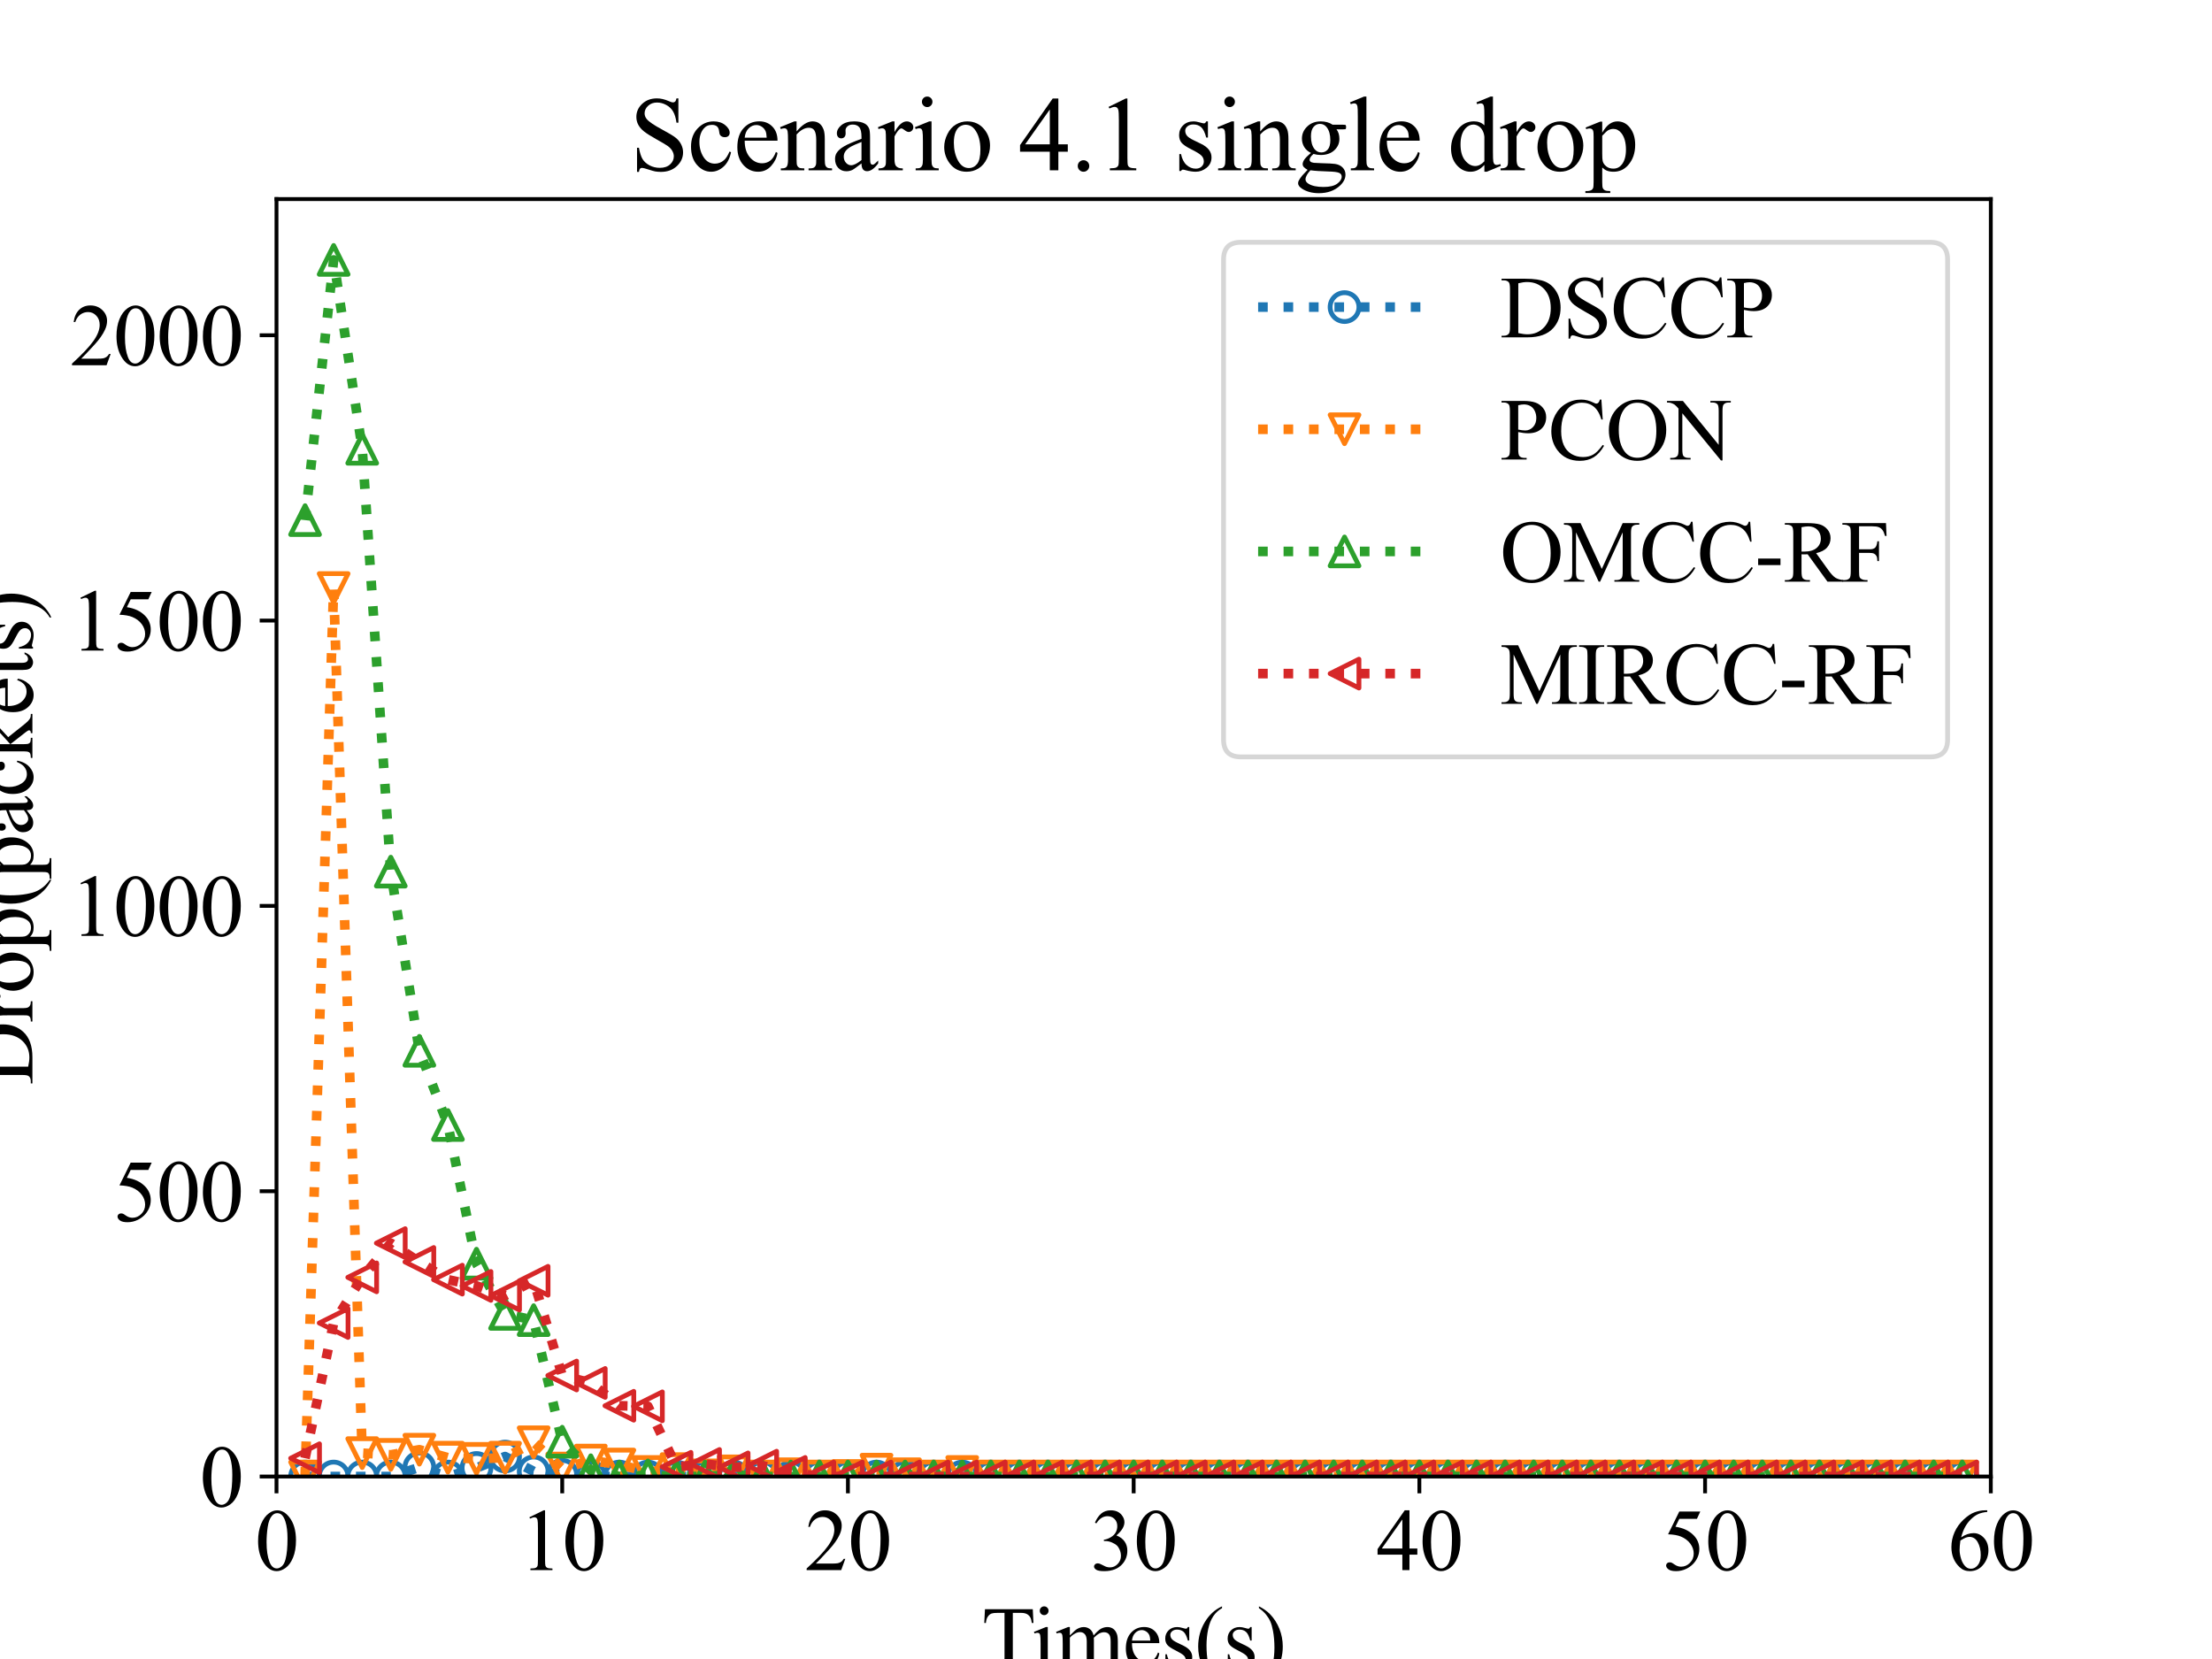 <?xml version="1.0" encoding="utf-8" standalone="no"?>
<!DOCTYPE svg PUBLIC "-//W3C//DTD SVG 1.1//EN"
  "http://www.w3.org/Graphics/SVG/1.1/DTD/svg11.dtd">
<svg xmlns:xlink="http://www.w3.org/1999/xlink" width="460.8pt" height="345.6pt" viewBox="0 0 460.8 345.6" xmlns="http://www.w3.org/2000/svg" version="1.1">
 <defs>
  <style type="text/css">*{stroke-linejoin: round; stroke-linecap: butt}</style>
 </defs>
 <g id="figure_1">
  <g id="patch_1">
   <path d="M 0 345.6 
L 460.8 345.6 
L 460.8 0 
L 0 0 
z
" style="fill: #ffffff"/>
  </g>
  <g id="axes_1">
   <g id="patch_2">
    <path d="M 57.6 307.584 
L 414.72 307.584 
L 414.72 41.472 
L 57.6 41.472 
z
" style="fill: #ffffff"/>
   </g>
   <g id="matplotlib.axis_1">
    <g id="xtick_1">
     <g id="line2d_1">
      <defs>
       <path id="m9222346c58" d="M 0 0 
L 0 3.5 
" style="stroke: #000000; stroke-width: 0.8"/>
      </defs>
      <g>
       <use xlink:href="#m9222346c58" x="57.6" y="307.584" style="stroke: #000000; stroke-width: 0.8"/>
      </g>
     </g>
     <g id="text_1">
      <!-- 0 -->
      <g transform="translate(53.1 327.083)scale(0.18 -0.18)">
       <defs>
        <path id="TimesNewRomanPSMT-30" d="M 231 2094 
Q 231 2819 450 3342 
Q 669 3866 1031 4122 
Q 1313 4325 1613 4325 
Q 2100 4325 2488 3828 
Q 2972 3213 2972 2159 
Q 2972 1422 2759 906 
Q 2547 391 2217 158 
Q 1888 -75 1581 -75 
Q 975 -75 572 641 
Q 231 1244 231 2094 
z
M 844 2016 
Q 844 1141 1059 588 
Q 1238 122 1591 122 
Q 1759 122 1940 273 
Q 2122 425 2216 781 
Q 2359 1319 2359 2297 
Q 2359 3022 2209 3506 
Q 2097 3866 1919 4016 
Q 1791 4119 1609 4119 
Q 1397 4119 1231 3928 
Q 1006 3669 925 3112 
Q 844 2556 844 2016 
z
" transform="scale(0.016)"/>
       </defs>
       <use xlink:href="#TimesNewRomanPSMT-30"/>
      </g>
     </g>
    </g>
    <g id="xtick_2">
     <g id="line2d_2">
      <g>
       <use xlink:href="#m9222346c58" x="117.12" y="307.584" style="stroke: #000000; stroke-width: 0.8"/>
      </g>
     </g>
     <g id="text_2">
      <!-- 10 -->
      <g transform="translate(108.12 327.083)scale(0.18 -0.18)">
       <defs>
        <path id="TimesNewRomanPSMT-31" d="M 750 3822 
L 1781 4325 
L 1884 4325 
L 1884 747 
Q 1884 391 1914 303 
Q 1944 216 2037 169 
Q 2131 122 2419 116 
L 2419 0 
L 825 0 
L 825 116 
Q 1125 122 1212 167 
Q 1300 213 1334 289 
Q 1369 366 1369 747 
L 1369 3034 
Q 1369 3497 1338 3628 
Q 1316 3728 1258 3775 
Q 1200 3822 1119 3822 
Q 1003 3822 797 3725 
L 750 3822 
z
" transform="scale(0.016)"/>
       </defs>
       <use xlink:href="#TimesNewRomanPSMT-31"/>
       <use xlink:href="#TimesNewRomanPSMT-30" x="50"/>
      </g>
     </g>
    </g>
    <g id="xtick_3">
     <g id="line2d_3">
      <g>
       <use xlink:href="#m9222346c58" x="176.64" y="307.584" style="stroke: #000000; stroke-width: 0.8"/>
      </g>
     </g>
     <g id="text_3">
      <!-- 20 -->
      <g transform="translate(167.64 327.083)scale(0.18 -0.18)">
       <defs>
        <path id="TimesNewRomanPSMT-32" d="M 2934 816 
L 2638 0 
L 138 0 
L 138 116 
Q 1241 1122 1691 1759 
Q 2141 2397 2141 2925 
Q 2141 3328 1894 3587 
Q 1647 3847 1303 3847 
Q 991 3847 742 3664 
Q 494 3481 375 3128 
L 259 3128 
Q 338 3706 661 4015 
Q 984 4325 1469 4325 
Q 1984 4325 2329 3994 
Q 2675 3663 2675 3213 
Q 2675 2891 2525 2569 
Q 2294 2063 1775 1497 
Q 997 647 803 472 
L 1909 472 
Q 2247 472 2383 497 
Q 2519 522 2628 598 
Q 2738 675 2819 816 
L 2934 816 
z
" transform="scale(0.016)"/>
       </defs>
       <use xlink:href="#TimesNewRomanPSMT-32"/>
       <use xlink:href="#TimesNewRomanPSMT-30" x="50"/>
      </g>
     </g>
    </g>
    <g id="xtick_4">
     <g id="line2d_4">
      <g>
       <use xlink:href="#m9222346c58" x="236.16" y="307.584" style="stroke: #000000; stroke-width: 0.8"/>
      </g>
     </g>
     <g id="text_4">
      <!-- 30 -->
      <g transform="translate(227.16 327.083)scale(0.18 -0.18)">
       <defs>
        <path id="TimesNewRomanPSMT-33" d="M 325 3431 
Q 506 3859 782 4092 
Q 1059 4325 1472 4325 
Q 1981 4325 2253 3994 
Q 2459 3747 2459 3466 
Q 2459 3003 1878 2509 
Q 2269 2356 2469 2072 
Q 2669 1788 2669 1403 
Q 2669 853 2319 450 
Q 1863 -75 997 -75 
Q 569 -75 414 31 
Q 259 138 259 259 
Q 259 350 332 419 
Q 406 488 509 488 
Q 588 488 669 463 
Q 722 447 909 348 
Q 1097 250 1169 231 
Q 1284 197 1416 197 
Q 1734 197 1970 444 
Q 2206 691 2206 1028 
Q 2206 1275 2097 1509 
Q 2016 1684 1919 1775 
Q 1784 1900 1550 2001 
Q 1316 2103 1072 2103 
L 972 2103 
L 972 2197 
Q 1219 2228 1467 2375 
Q 1716 2522 1828 2728 
Q 1941 2934 1941 3181 
Q 1941 3503 1739 3701 
Q 1538 3900 1238 3900 
Q 753 3900 428 3381 
L 325 3431 
z
" transform="scale(0.016)"/>
       </defs>
       <use xlink:href="#TimesNewRomanPSMT-33"/>
       <use xlink:href="#TimesNewRomanPSMT-30" x="50"/>
      </g>
     </g>
    </g>
    <g id="xtick_5">
     <g id="line2d_5">
      <g>
       <use xlink:href="#m9222346c58" x="295.68" y="307.584" style="stroke: #000000; stroke-width: 0.8"/>
      </g>
     </g>
     <g id="text_5">
      <!-- 40 -->
      <g transform="translate(286.68 327.083)scale(0.18 -0.18)">
       <defs>
        <path id="TimesNewRomanPSMT-34" d="M 2978 1563 
L 2978 1119 
L 2409 1119 
L 2409 0 
L 1894 0 
L 1894 1119 
L 100 1119 
L 100 1519 
L 2066 4325 
L 2409 4325 
L 2409 1563 
L 2978 1563 
z
M 1894 1563 
L 1894 3666 
L 406 1563 
L 1894 1563 
z
" transform="scale(0.016)"/>
       </defs>
       <use xlink:href="#TimesNewRomanPSMT-34"/>
       <use xlink:href="#TimesNewRomanPSMT-30" x="50"/>
      </g>
     </g>
    </g>
    <g id="xtick_6">
     <g id="line2d_6">
      <g>
       <use xlink:href="#m9222346c58" x="355.2" y="307.584" style="stroke: #000000; stroke-width: 0.8"/>
      </g>
     </g>
     <g id="text_6">
      <!-- 50 -->
      <g transform="translate(346.2 327.083)scale(0.18 -0.18)">
       <defs>
        <path id="TimesNewRomanPSMT-35" d="M 2778 4238 
L 2534 3706 
L 1259 3706 
L 981 3138 
Q 1809 3016 2294 2522 
Q 2709 2097 2709 1522 
Q 2709 1188 2573 903 
Q 2438 619 2231 419 
Q 2025 219 1772 97 
Q 1413 -75 1034 -75 
Q 653 -75 479 54 
Q 306 184 306 341 
Q 306 428 378 495 
Q 450 563 559 563 
Q 641 563 702 538 
Q 763 513 909 409 
Q 1144 247 1384 247 
Q 1750 247 2026 523 
Q 2303 800 2303 1197 
Q 2303 1581 2056 1914 
Q 1809 2247 1375 2428 
Q 1034 2569 447 2591 
L 1259 4238 
L 2778 4238 
z
" transform="scale(0.016)"/>
       </defs>
       <use xlink:href="#TimesNewRomanPSMT-35"/>
       <use xlink:href="#TimesNewRomanPSMT-30" x="50"/>
      </g>
     </g>
    </g>
    <g id="xtick_7">
     <g id="line2d_7">
      <g>
       <use xlink:href="#m9222346c58" x="414.72" y="307.584" style="stroke: #000000; stroke-width: 0.8"/>
      </g>
     </g>
     <g id="text_7">
      <!-- 60 -->
      <g transform="translate(405.72 327.083)scale(0.18 -0.18)">
       <defs>
        <path id="TimesNewRomanPSMT-36" d="M 2869 4325 
L 2869 4209 
Q 2456 4169 2195 4045 
Q 1934 3922 1679 3669 
Q 1425 3416 1258 3105 
Q 1091 2794 978 2366 
Q 1428 2675 1881 2675 
Q 2316 2675 2634 2325 
Q 2953 1975 2953 1425 
Q 2953 894 2631 456 
Q 2244 -75 1606 -75 
Q 1172 -75 869 213 
Q 275 772 275 1663 
Q 275 2231 503 2743 
Q 731 3256 1154 3653 
Q 1578 4050 1965 4187 
Q 2353 4325 2688 4325 
L 2869 4325 
z
M 925 2138 
Q 869 1716 869 1456 
Q 869 1156 980 804 
Q 1091 453 1309 247 
Q 1469 100 1697 100 
Q 1969 100 2183 356 
Q 2397 613 2397 1088 
Q 2397 1622 2184 2012 
Q 1972 2403 1581 2403 
Q 1463 2403 1327 2353 
Q 1191 2303 925 2138 
z
" transform="scale(0.016)"/>
       </defs>
       <use xlink:href="#TimesNewRomanPSMT-36"/>
       <use xlink:href="#TimesNewRomanPSMT-30" x="50"/>
      </g>
     </g>
    </g>
    <g id="text_8">
     <!-- Times(s) -->
     <g transform="translate(204.483 347.432)scale(0.18 -0.18)">
      <defs>
       <path id="TimesNewRomanPSMT-54" d="M 3703 4238 
L 3750 3244 
L 3631 3244 
Q 3597 3506 3538 3619 
Q 3441 3800 3280 3886 
Q 3119 3972 2856 3972 
L 2259 3972 
L 2259 734 
Q 2259 344 2344 247 
Q 2463 116 2709 116 
L 2856 116 
L 2856 0 
L 1059 0 
L 1059 116 
L 1209 116 
Q 1478 116 1591 278 
Q 1659 378 1659 734 
L 1659 3972 
L 1150 3972 
Q 853 3972 728 3928 
Q 566 3869 450 3700 
Q 334 3531 313 3244 
L 194 3244 
L 244 4238 
L 3703 4238 
z
" transform="scale(0.016)"/>
       <path id="TimesNewRomanPSMT-69" d="M 928 4444 
Q 1059 4444 1151 4351 
Q 1244 4259 1244 4128 
Q 1244 3997 1151 3903 
Q 1059 3809 928 3809 
Q 797 3809 703 3903 
Q 609 3997 609 4128 
Q 609 4259 701 4351 
Q 794 4444 928 4444 
z
M 1188 2947 
L 1188 647 
Q 1188 378 1227 289 
Q 1266 200 1342 156 
Q 1419 113 1622 113 
L 1622 0 
L 231 0 
L 231 113 
Q 441 113 512 153 
Q 584 194 626 287 
Q 669 381 669 647 
L 669 1750 
Q 669 2216 641 2353 
Q 619 2453 572 2492 
Q 525 2531 444 2531 
Q 356 2531 231 2484 
L 188 2597 
L 1050 2947 
L 1188 2947 
z
" transform="scale(0.016)"/>
       <path id="TimesNewRomanPSMT-6d" d="M 1050 2338 
Q 1363 2650 1419 2697 
Q 1559 2816 1721 2881 
Q 1884 2947 2044 2947 
Q 2313 2947 2506 2790 
Q 2700 2634 2766 2338 
Q 3088 2713 3309 2830 
Q 3531 2947 3766 2947 
Q 3994 2947 4170 2830 
Q 4347 2713 4450 2447 
Q 4519 2266 4519 1878 
L 4519 647 
Q 4519 378 4559 278 
Q 4591 209 4675 161 
Q 4759 113 4950 113 
L 4950 0 
L 3538 0 
L 3538 113 
L 3597 113 
Q 3781 113 3884 184 
Q 3956 234 3988 344 
Q 4000 397 4000 647 
L 4000 1878 
Q 4000 2228 3916 2372 
Q 3794 2572 3525 2572 
Q 3359 2572 3192 2489 
Q 3025 2406 2788 2181 
L 2781 2147 
L 2788 2013 
L 2788 647 
Q 2788 353 2820 281 
Q 2853 209 2943 161 
Q 3034 113 3253 113 
L 3253 0 
L 1806 0 
L 1806 113 
Q 2044 113 2133 169 
Q 2222 225 2256 338 
Q 2272 391 2272 647 
L 2272 1878 
Q 2272 2228 2169 2381 
Q 2031 2581 1784 2581 
Q 1616 2581 1450 2491 
Q 1191 2353 1050 2181 
L 1050 647 
Q 1050 366 1089 281 
Q 1128 197 1204 155 
Q 1281 113 1516 113 
L 1516 0 
L 100 0 
L 100 113 
Q 297 113 375 155 
Q 453 197 493 289 
Q 534 381 534 647 
L 534 1741 
Q 534 2213 506 2350 
Q 484 2453 437 2492 
Q 391 2531 309 2531 
Q 222 2531 100 2484 
L 53 2597 
L 916 2947 
L 1050 2947 
L 1050 2338 
z
" transform="scale(0.016)"/>
       <path id="TimesNewRomanPSMT-65" d="M 681 1784 
Q 678 1147 991 784 
Q 1303 422 1725 422 
Q 2006 422 2214 576 
Q 2422 731 2563 1106 
L 2659 1044 
Q 2594 616 2278 264 
Q 1963 -88 1488 -88 
Q 972 -88 605 314 
Q 238 716 238 1394 
Q 238 2128 614 2539 
Q 991 2950 1559 2950 
Q 2041 2950 2350 2633 
Q 2659 2316 2659 1784 
L 681 1784 
z
M 681 1966 
L 2006 1966 
Q 1991 2241 1941 2353 
Q 1863 2528 1708 2628 
Q 1553 2728 1384 2728 
Q 1125 2728 920 2526 
Q 716 2325 681 1966 
z
" transform="scale(0.016)"/>
       <path id="TimesNewRomanPSMT-73" d="M 2050 2947 
L 2050 1972 
L 1947 1972 
Q 1828 2431 1642 2597 
Q 1456 2763 1169 2763 
Q 950 2763 815 2647 
Q 681 2531 681 2391 
Q 681 2216 781 2091 
Q 878 1963 1175 1819 
L 1631 1597 
Q 2266 1288 2266 781 
Q 2266 391 1970 151 
Q 1675 -88 1309 -88 
Q 1047 -88 709 6 
Q 606 38 541 38 
Q 469 38 428 -44 
L 325 -44 
L 325 978 
L 428 978 
Q 516 541 762 319 
Q 1009 97 1316 97 
Q 1531 97 1667 223 
Q 1803 350 1803 528 
Q 1803 744 1651 891 
Q 1500 1038 1047 1263 
Q 594 1488 453 1669 
Q 313 1847 313 2119 
Q 313 2472 555 2709 
Q 797 2947 1181 2947 
Q 1350 2947 1591 2875 
Q 1750 2828 1803 2828 
Q 1853 2828 1881 2850 
Q 1909 2872 1947 2947 
L 2050 2947 
z
" transform="scale(0.016)"/>
       <path id="TimesNewRomanPSMT-28" d="M 1988 -1253 
L 1988 -1369 
Q 1516 -1131 1200 -813 
Q 750 -359 506 256 
Q 263 872 263 1534 
Q 263 2503 741 3301 
Q 1219 4100 1988 4444 
L 1988 4313 
Q 1603 4100 1356 3731 
Q 1109 3363 987 2797 
Q 866 2231 866 1616 
Q 866 947 969 400 
Q 1050 -31 1165 -292 
Q 1281 -553 1476 -793 
Q 1672 -1034 1988 -1253 
z
" transform="scale(0.016)"/>
       <path id="TimesNewRomanPSMT-29" d="M 144 4313 
L 144 4444 
Q 619 4209 934 3891 
Q 1381 3434 1625 2820 
Q 1869 2206 1869 1541 
Q 1869 572 1392 -226 
Q 916 -1025 144 -1369 
L 144 -1253 
Q 528 -1038 776 -670 
Q 1025 -303 1145 264 
Q 1266 831 1266 1447 
Q 1266 2113 1163 2663 
Q 1084 3094 967 3353 
Q 850 3613 656 3853 
Q 463 4094 144 4313 
z
" transform="scale(0.016)"/>
      </defs>
      <use xlink:href="#TimesNewRomanPSMT-54"/>
      <use xlink:href="#TimesNewRomanPSMT-69" x="57.584"/>
      <use xlink:href="#TimesNewRomanPSMT-6d" x="85.367"/>
      <use xlink:href="#TimesNewRomanPSMT-65" x="163.15"/>
      <use xlink:href="#TimesNewRomanPSMT-73" x="207.535"/>
      <use xlink:href="#TimesNewRomanPSMT-28" x="246.451"/>
      <use xlink:href="#TimesNewRomanPSMT-73" x="279.752"/>
      <use xlink:href="#TimesNewRomanPSMT-29" x="318.668"/>
     </g>
    </g>
   </g>
   <g id="matplotlib.axis_2">
    <g id="ytick_1">
     <g id="line2d_8">
      <defs>
       <path id="m4cb5d367e2" d="M 0 0 
L -3.5 0 
" style="stroke: #000000; stroke-width: 0.8"/>
      </defs>
      <g>
       <use xlink:href="#m4cb5d367e2" x="57.6" y="307.584" style="stroke: #000000; stroke-width: 0.8"/>
      </g>
     </g>
     <g id="text_9">
      <!-- 0 -->
      <g transform="translate(41.6 313.833)scale(0.18 -0.18)">
       <use xlink:href="#TimesNewRomanPSMT-30"/>
      </g>
     </g>
    </g>
    <g id="ytick_2">
     <g id="line2d_9">
      <g>
       <use xlink:href="#m4cb5d367e2" x="57.6" y="248.147" style="stroke: #000000; stroke-width: 0.8"/>
      </g>
     </g>
     <g id="text_10">
      <!-- 500 -->
      <g transform="translate(23.6 254.396)scale(0.18 -0.18)">
       <use xlink:href="#TimesNewRomanPSMT-35"/>
       <use xlink:href="#TimesNewRomanPSMT-30" x="50"/>
       <use xlink:href="#TimesNewRomanPSMT-30" x="100"/>
      </g>
     </g>
    </g>
    <g id="ytick_3">
     <g id="line2d_10">
      <g>
       <use xlink:href="#m4cb5d367e2" x="57.6" y="188.71" style="stroke: #000000; stroke-width: 0.8"/>
      </g>
     </g>
     <g id="text_11">
      <!-- 1000 -->
      <g transform="translate(14.6 194.959)scale(0.18 -0.18)">
       <use xlink:href="#TimesNewRomanPSMT-31"/>
       <use xlink:href="#TimesNewRomanPSMT-30" x="50"/>
       <use xlink:href="#TimesNewRomanPSMT-30" x="100"/>
       <use xlink:href="#TimesNewRomanPSMT-30" x="150"/>
      </g>
     </g>
    </g>
    <g id="ytick_4">
     <g id="line2d_11">
      <g>
       <use xlink:href="#m4cb5d367e2" x="57.6" y="129.273" style="stroke: #000000; stroke-width: 0.8"/>
      </g>
     </g>
     <g id="text_12">
      <!-- 1500 -->
      <g transform="translate(14.6 135.522)scale(0.18 -0.18)">
       <use xlink:href="#TimesNewRomanPSMT-31"/>
       <use xlink:href="#TimesNewRomanPSMT-35" x="50"/>
       <use xlink:href="#TimesNewRomanPSMT-30" x="100"/>
       <use xlink:href="#TimesNewRomanPSMT-30" x="150"/>
      </g>
     </g>
    </g>
    <g id="ytick_5">
     <g id="line2d_12">
      <g>
       <use xlink:href="#m4cb5d367e2" x="57.6" y="69.835" style="stroke: #000000; stroke-width: 0.8"/>
      </g>
     </g>
     <g id="text_13">
      <!-- 2000 -->
      <g transform="translate(14.6 76.085)scale(0.18 -0.18)">
       <use xlink:href="#TimesNewRomanPSMT-32"/>
       <use xlink:href="#TimesNewRomanPSMT-30" x="50"/>
       <use xlink:href="#TimesNewRomanPSMT-30" x="100"/>
       <use xlink:href="#TimesNewRomanPSMT-30" x="150"/>
      </g>
     </g>
    </g>
    <g id="text_14">
     <!-- Drop(packets) -->
     <g transform="translate(6.75 226.007)rotate(-90)scale(0.18 -0.18)">
      <defs>
       <path id="TimesNewRomanPSMT-44" d="M 109 0 
L 109 116 
L 269 116 
Q 538 116 650 288 
Q 719 391 719 750 
L 719 3488 
Q 719 3884 631 3984 
Q 509 4122 269 4122 
L 109 4122 
L 109 4238 
L 1834 4238 
Q 2784 4238 3279 4022 
Q 3775 3806 4076 3303 
Q 4378 2800 4378 2141 
Q 4378 1256 3841 663 
Q 3238 0 2003 0 
L 109 0 
z
M 1319 306 
Q 1716 219 1984 219 
Q 2709 219 3187 728 
Q 3666 1238 3666 2109 
Q 3666 2988 3187 3494 
Q 2709 4000 1959 4000 
Q 1678 4000 1319 3909 
L 1319 306 
z
" transform="scale(0.016)"/>
       <path id="TimesNewRomanPSMT-72" d="M 1038 2947 
L 1038 2303 
Q 1397 2947 1775 2947 
Q 1947 2947 2059 2842 
Q 2172 2738 2172 2600 
Q 2172 2478 2090 2393 
Q 2009 2309 1897 2309 
Q 1788 2309 1652 2417 
Q 1516 2525 1450 2525 
Q 1394 2525 1328 2463 
Q 1188 2334 1038 2041 
L 1038 669 
Q 1038 431 1097 309 
Q 1138 225 1241 169 
Q 1344 113 1538 113 
L 1538 0 
L 72 0 
L 72 113 
Q 291 113 397 181 
Q 475 231 506 341 
Q 522 394 522 644 
L 522 1753 
Q 522 2253 501 2348 
Q 481 2444 426 2487 
Q 372 2531 291 2531 
Q 194 2531 72 2484 
L 41 2597 
L 906 2947 
L 1038 2947 
z
" transform="scale(0.016)"/>
       <path id="TimesNewRomanPSMT-6f" d="M 1600 2947 
Q 2250 2947 2644 2453 
Q 2978 2031 2978 1484 
Q 2978 1100 2793 706 
Q 2609 313 2286 112 
Q 1963 -88 1566 -88 
Q 919 -88 538 428 
Q 216 863 216 1403 
Q 216 1797 411 2186 
Q 606 2575 925 2761 
Q 1244 2947 1600 2947 
z
M 1503 2744 
Q 1338 2744 1170 2645 
Q 1003 2547 900 2300 
Q 797 2053 797 1666 
Q 797 1041 1045 587 
Q 1294 134 1700 134 
Q 2003 134 2200 384 
Q 2397 634 2397 1244 
Q 2397 2006 2069 2444 
Q 1847 2744 1503 2744 
z
" transform="scale(0.016)"/>
       <path id="TimesNewRomanPSMT-70" d="M -6 2578 
L 875 2934 
L 994 2934 
L 994 2266 
Q 1216 2644 1439 2795 
Q 1663 2947 1909 2947 
Q 2341 2947 2628 2609 
Q 2981 2197 2981 1534 
Q 2981 794 2556 309 
Q 2206 -88 1675 -88 
Q 1444 -88 1275 -22 
Q 1150 25 994 166 
L 994 -706 
Q 994 -1000 1030 -1079 
Q 1066 -1159 1155 -1206 
Q 1244 -1253 1478 -1253 
L 1478 -1369 
L -22 -1369 
L -22 -1253 
L 56 -1253 
Q 228 -1256 350 -1188 
Q 409 -1153 442 -1076 
Q 475 -1000 475 -688 
L 475 2019 
Q 475 2297 450 2372 
Q 425 2447 370 2484 
Q 316 2522 222 2522 
Q 147 2522 31 2478 
L -6 2578 
z
M 994 2081 
L 994 1013 
Q 994 666 1022 556 
Q 1066 375 1236 237 
Q 1406 100 1666 100 
Q 1978 100 2172 344 
Q 2425 663 2425 1241 
Q 2425 1897 2138 2250 
Q 1938 2494 1663 2494 
Q 1513 2494 1366 2419 
Q 1253 2363 994 2081 
z
" transform="scale(0.016)"/>
       <path id="TimesNewRomanPSMT-61" d="M 1822 413 
Q 1381 72 1269 19 
Q 1100 -59 909 -59 
Q 613 -59 420 144 
Q 228 347 228 678 
Q 228 888 322 1041 
Q 450 1253 767 1440 
Q 1084 1628 1822 1897 
L 1822 2009 
Q 1822 2438 1686 2597 
Q 1550 2756 1291 2756 
Q 1094 2756 978 2650 
Q 859 2544 859 2406 
L 866 2225 
Q 866 2081 792 2003 
Q 719 1925 600 1925 
Q 484 1925 411 2006 
Q 338 2088 338 2228 
Q 338 2497 613 2722 
Q 888 2947 1384 2947 
Q 1766 2947 2009 2819 
Q 2194 2722 2281 2516 
Q 2338 2381 2338 1966 
L 2338 994 
Q 2338 584 2353 492 
Q 2369 400 2405 369 
Q 2441 338 2488 338 
Q 2538 338 2575 359 
Q 2641 400 2828 588 
L 2828 413 
Q 2478 -56 2159 -56 
Q 2006 -56 1915 50 
Q 1825 156 1822 413 
z
M 1822 616 
L 1822 1706 
Q 1350 1519 1213 1441 
Q 966 1303 859 1153 
Q 753 1003 753 825 
Q 753 600 887 451 
Q 1022 303 1197 303 
Q 1434 303 1822 616 
z
" transform="scale(0.016)"/>
       <path id="TimesNewRomanPSMT-63" d="M 2631 1088 
Q 2516 522 2178 217 
Q 1841 -88 1431 -88 
Q 944 -88 581 321 
Q 219 731 219 1428 
Q 219 2103 620 2525 
Q 1022 2947 1584 2947 
Q 2006 2947 2278 2723 
Q 2550 2500 2550 2259 
Q 2550 2141 2473 2067 
Q 2397 1994 2259 1994 
Q 2075 1994 1981 2113 
Q 1928 2178 1911 2362 
Q 1894 2547 1784 2644 
Q 1675 2738 1481 2738 
Q 1169 2738 978 2506 
Q 725 2200 725 1697 
Q 725 1184 976 792 
Q 1228 400 1656 400 
Q 1963 400 2206 609 
Q 2378 753 2541 1131 
L 2631 1088 
z
" transform="scale(0.016)"/>
       <path id="TimesNewRomanPSMT-6b" d="M 1047 4444 
L 1047 1597 
L 1775 2259 
Q 2006 2472 2044 2528 
Q 2069 2566 2069 2603 
Q 2069 2666 2017 2711 
Q 1966 2756 1847 2763 
L 1847 2863 
L 3091 2863 
L 3091 2763 
Q 2834 2756 2664 2684 
Q 2494 2613 2291 2428 
L 1556 1750 
L 2291 822 
Q 2597 438 2703 334 
Q 2853 188 2966 144 
Q 3044 113 3238 113 
L 3238 0 
L 1847 0 
L 1847 113 
Q 1966 116 2008 148 
Q 2050 181 2050 241 
Q 2050 313 1925 472 
L 1047 1594 
L 1047 644 
Q 1047 366 1086 278 
Q 1125 191 1197 153 
Q 1269 116 1509 113 
L 1509 0 
L 53 0 
L 53 113 
Q 272 113 381 166 
Q 447 200 481 272 
Q 528 375 528 628 
L 528 3234 
Q 528 3731 506 3842 
Q 484 3953 434 3995 
Q 384 4038 303 4038 
Q 238 4038 106 3984 
L 53 4094 
L 903 4444 
L 1047 4444 
z
" transform="scale(0.016)"/>
       <path id="TimesNewRomanPSMT-74" d="M 1031 3803 
L 1031 2863 
L 1700 2863 
L 1700 2644 
L 1031 2644 
L 1031 788 
Q 1031 509 1111 412 
Q 1191 316 1316 316 
Q 1419 316 1516 380 
Q 1613 444 1666 569 
L 1788 569 
Q 1678 263 1478 108 
Q 1278 -47 1066 -47 
Q 922 -47 784 33 
Q 647 113 581 261 
Q 516 409 516 719 
L 516 2644 
L 63 2644 
L 63 2747 
Q 234 2816 414 2980 
Q 594 3144 734 3369 
Q 806 3488 934 3803 
L 1031 3803 
z
" transform="scale(0.016)"/>
      </defs>
      <use xlink:href="#TimesNewRomanPSMT-44"/>
      <use xlink:href="#TimesNewRomanPSMT-72" x="72.217"/>
      <use xlink:href="#TimesNewRomanPSMT-6f" x="105.518"/>
      <use xlink:href="#TimesNewRomanPSMT-70" x="155.518"/>
      <use xlink:href="#TimesNewRomanPSMT-28" x="205.518"/>
      <use xlink:href="#TimesNewRomanPSMT-70" x="238.818"/>
      <use xlink:href="#TimesNewRomanPSMT-61" x="288.818"/>
      <use xlink:href="#TimesNewRomanPSMT-63" x="333.203"/>
      <use xlink:href="#TimesNewRomanPSMT-6b" x="377.588"/>
      <use xlink:href="#TimesNewRomanPSMT-65" x="427.588"/>
      <use xlink:href="#TimesNewRomanPSMT-74" x="471.973"/>
      <use xlink:href="#TimesNewRomanPSMT-73" x="499.756"/>
      <use xlink:href="#TimesNewRomanPSMT-29" x="538.672"/>
     </g>
    </g>
   </g>
   <g id="line2d_13">
    <path d="M 63.552 307.584 
L 69.504 307.584 
L 75.456 307.584 
L 81.408 307.584 
L 87.36 305.682 
L 93.312 307.584 
L 99.264 305.801 
L 105.216 303.423 
L 111.168 306.514 
L 117.12 307.227 
L 123.072 307.584 
L 129.024 307.584 
L 134.976 307.584 
L 140.928 307.584 
L 146.88 307.584 
L 152.832 307.584 
L 158.784 307.584 
L 164.736 307.584 
L 170.688 307.584 
L 176.64 307.584 
L 182.592 307.584 
L 188.544 307.584 
L 194.496 307.584 
L 200.448 307.584 
L 206.4 307.584 
L 212.352 307.584 
L 218.304 307.584 
L 224.256 307.584 
L 230.208 307.584 
L 236.16 307.584 
L 242.112 307.584 
L 248.064 307.584 
L 254.016 307.584 
L 259.968 307.584 
L 265.92 307.584 
L 271.872 307.584 
L 277.824 307.584 
L 283.776 307.584 
L 289.728 307.584 
L 295.68 307.584 
L 301.632 307.584 
L 307.584 307.584 
L 313.536 307.584 
L 319.488 307.584 
L 325.44 307.584 
L 331.392 307.584 
L 337.344 307.584 
L 343.296 307.584 
L 349.248 307.584 
L 355.2 307.584 
L 361.152 307.584 
L 367.104 307.584 
L 373.056 307.584 
L 379.008 307.584 
L 384.96 307.584 
L 390.912 307.584 
L 396.864 307.584 
L 402.816 307.584 
L 408.768 307.584 
" clip-path="url(#pec2b0907fb)" style="fill: none; stroke-dasharray: 2,3.3; stroke-dashoffset: 0; stroke: #1f77b4; stroke-width: 2"/>
    <defs>
     <path id="m4a6b1c99ac" d="M 0 3 
C 0.796 3 1.559 2.684 2.121 2.121 
C 2.684 1.559 3 0.796 3 0 
C 3 -0.796 2.684 -1.559 2.121 -2.121 
C 1.559 -2.684 0.796 -3 0 -3 
C -0.796 -3 -1.559 -2.684 -2.121 -2.121 
C -2.684 -1.559 -3 -0.796 -3 0 
C -3 0.796 -2.684 1.559 -2.121 2.121 
C -1.559 2.684 -0.796 3 0 3 
z
" style="stroke: #1f77b4"/>
    </defs>
    <g clip-path="url(#pec2b0907fb)">
     <use xlink:href="#m4a6b1c99ac" x="63.552" y="307.584" style="fill-opacity: 0; stroke: #1f77b4"/>
     <use xlink:href="#m4a6b1c99ac" x="69.504" y="307.584" style="fill-opacity: 0; stroke: #1f77b4"/>
     <use xlink:href="#m4a6b1c99ac" x="75.456" y="307.584" style="fill-opacity: 0; stroke: #1f77b4"/>
     <use xlink:href="#m4a6b1c99ac" x="81.408" y="307.584" style="fill-opacity: 0; stroke: #1f77b4"/>
     <use xlink:href="#m4a6b1c99ac" x="87.36" y="305.682" style="fill-opacity: 0; stroke: #1f77b4"/>
     <use xlink:href="#m4a6b1c99ac" x="93.312" y="307.584" style="fill-opacity: 0; stroke: #1f77b4"/>
     <use xlink:href="#m4a6b1c99ac" x="99.264" y="305.801" style="fill-opacity: 0; stroke: #1f77b4"/>
     <use xlink:href="#m4a6b1c99ac" x="105.216" y="303.423" style="fill-opacity: 0; stroke: #1f77b4"/>
     <use xlink:href="#m4a6b1c99ac" x="111.168" y="306.514" style="fill-opacity: 0; stroke: #1f77b4"/>
     <use xlink:href="#m4a6b1c99ac" x="117.12" y="307.227" style="fill-opacity: 0; stroke: #1f77b4"/>
     <use xlink:href="#m4a6b1c99ac" x="123.072" y="307.584" style="fill-opacity: 0; stroke: #1f77b4"/>
     <use xlink:href="#m4a6b1c99ac" x="129.024" y="307.584" style="fill-opacity: 0; stroke: #1f77b4"/>
     <use xlink:href="#m4a6b1c99ac" x="134.976" y="307.584" style="fill-opacity: 0; stroke: #1f77b4"/>
     <use xlink:href="#m4a6b1c99ac" x="140.928" y="307.584" style="fill-opacity: 0; stroke: #1f77b4"/>
     <use xlink:href="#m4a6b1c99ac" x="146.88" y="307.584" style="fill-opacity: 0; stroke: #1f77b4"/>
     <use xlink:href="#m4a6b1c99ac" x="152.832" y="307.584" style="fill-opacity: 0; stroke: #1f77b4"/>
     <use xlink:href="#m4a6b1c99ac" x="158.784" y="307.584" style="fill-opacity: 0; stroke: #1f77b4"/>
     <use xlink:href="#m4a6b1c99ac" x="164.736" y="307.584" style="fill-opacity: 0; stroke: #1f77b4"/>
     <use xlink:href="#m4a6b1c99ac" x="170.688" y="307.584" style="fill-opacity: 0; stroke: #1f77b4"/>
     <use xlink:href="#m4a6b1c99ac" x="176.64" y="307.584" style="fill-opacity: 0; stroke: #1f77b4"/>
     <use xlink:href="#m4a6b1c99ac" x="182.592" y="307.584" style="fill-opacity: 0; stroke: #1f77b4"/>
     <use xlink:href="#m4a6b1c99ac" x="188.544" y="307.584" style="fill-opacity: 0; stroke: #1f77b4"/>
     <use xlink:href="#m4a6b1c99ac" x="194.496" y="307.584" style="fill-opacity: 0; stroke: #1f77b4"/>
     <use xlink:href="#m4a6b1c99ac" x="200.448" y="307.584" style="fill-opacity: 0; stroke: #1f77b4"/>
     <use xlink:href="#m4a6b1c99ac" x="206.4" y="307.584" style="fill-opacity: 0; stroke: #1f77b4"/>
     <use xlink:href="#m4a6b1c99ac" x="212.352" y="307.584" style="fill-opacity: 0; stroke: #1f77b4"/>
     <use xlink:href="#m4a6b1c99ac" x="218.304" y="307.584" style="fill-opacity: 0; stroke: #1f77b4"/>
     <use xlink:href="#m4a6b1c99ac" x="224.256" y="307.584" style="fill-opacity: 0; stroke: #1f77b4"/>
     <use xlink:href="#m4a6b1c99ac" x="230.208" y="307.584" style="fill-opacity: 0; stroke: #1f77b4"/>
     <use xlink:href="#m4a6b1c99ac" x="236.16" y="307.584" style="fill-opacity: 0; stroke: #1f77b4"/>
     <use xlink:href="#m4a6b1c99ac" x="242.112" y="307.584" style="fill-opacity: 0; stroke: #1f77b4"/>
     <use xlink:href="#m4a6b1c99ac" x="248.064" y="307.584" style="fill-opacity: 0; stroke: #1f77b4"/>
     <use xlink:href="#m4a6b1c99ac" x="254.016" y="307.584" style="fill-opacity: 0; stroke: #1f77b4"/>
     <use xlink:href="#m4a6b1c99ac" x="259.968" y="307.584" style="fill-opacity: 0; stroke: #1f77b4"/>
     <use xlink:href="#m4a6b1c99ac" x="265.92" y="307.584" style="fill-opacity: 0; stroke: #1f77b4"/>
     <use xlink:href="#m4a6b1c99ac" x="271.872" y="307.584" style="fill-opacity: 0; stroke: #1f77b4"/>
     <use xlink:href="#m4a6b1c99ac" x="277.824" y="307.584" style="fill-opacity: 0; stroke: #1f77b4"/>
     <use xlink:href="#m4a6b1c99ac" x="283.776" y="307.584" style="fill-opacity: 0; stroke: #1f77b4"/>
     <use xlink:href="#m4a6b1c99ac" x="289.728" y="307.584" style="fill-opacity: 0; stroke: #1f77b4"/>
     <use xlink:href="#m4a6b1c99ac" x="295.68" y="307.584" style="fill-opacity: 0; stroke: #1f77b4"/>
     <use xlink:href="#m4a6b1c99ac" x="301.632" y="307.584" style="fill-opacity: 0; stroke: #1f77b4"/>
     <use xlink:href="#m4a6b1c99ac" x="307.584" y="307.584" style="fill-opacity: 0; stroke: #1f77b4"/>
     <use xlink:href="#m4a6b1c99ac" x="313.536" y="307.584" style="fill-opacity: 0; stroke: #1f77b4"/>
     <use xlink:href="#m4a6b1c99ac" x="319.488" y="307.584" style="fill-opacity: 0; stroke: #1f77b4"/>
     <use xlink:href="#m4a6b1c99ac" x="325.44" y="307.584" style="fill-opacity: 0; stroke: #1f77b4"/>
     <use xlink:href="#m4a6b1c99ac" x="331.392" y="307.584" style="fill-opacity: 0; stroke: #1f77b4"/>
     <use xlink:href="#m4a6b1c99ac" x="337.344" y="307.584" style="fill-opacity: 0; stroke: #1f77b4"/>
     <use xlink:href="#m4a6b1c99ac" x="343.296" y="307.584" style="fill-opacity: 0; stroke: #1f77b4"/>
     <use xlink:href="#m4a6b1c99ac" x="349.248" y="307.584" style="fill-opacity: 0; stroke: #1f77b4"/>
     <use xlink:href="#m4a6b1c99ac" x="355.2" y="307.584" style="fill-opacity: 0; stroke: #1f77b4"/>
     <use xlink:href="#m4a6b1c99ac" x="361.152" y="307.584" style="fill-opacity: 0; stroke: #1f77b4"/>
     <use xlink:href="#m4a6b1c99ac" x="367.104" y="307.584" style="fill-opacity: 0; stroke: #1f77b4"/>
     <use xlink:href="#m4a6b1c99ac" x="373.056" y="307.584" style="fill-opacity: 0; stroke: #1f77b4"/>
     <use xlink:href="#m4a6b1c99ac" x="379.008" y="307.584" style="fill-opacity: 0; stroke: #1f77b4"/>
     <use xlink:href="#m4a6b1c99ac" x="384.96" y="307.584" style="fill-opacity: 0; stroke: #1f77b4"/>
     <use xlink:href="#m4a6b1c99ac" x="390.912" y="307.584" style="fill-opacity: 0; stroke: #1f77b4"/>
     <use xlink:href="#m4a6b1c99ac" x="396.864" y="307.584" style="fill-opacity: 0; stroke: #1f77b4"/>
     <use xlink:href="#m4a6b1c99ac" x="402.816" y="307.584" style="fill-opacity: 0; stroke: #1f77b4"/>
     <use xlink:href="#m4a6b1c99ac" x="408.768" y="307.584" style="fill-opacity: 0; stroke: #1f77b4"/>
    </g>
   </g>
   <g id="line2d_14">
    <path d="M 63.552 307.584 
L 69.504 122.497 
L 75.456 302.71 
L 81.408 303.067 
L 87.36 301.997 
L 93.312 303.661 
L 99.264 303.899 
L 105.216 303.661 
L 111.168 300.452 
L 117.12 305.92 
L 123.072 304.256 
L 129.024 305.088 
L 134.976 306.633 
L 140.928 306.039 
L 146.88 307.346 
L 152.832 306.514 
L 158.784 307.584 
L 164.736 307.109 
L 170.688 307.584 
L 176.64 307.465 
L 182.592 306.158 
L 188.544 307.109 
L 194.496 307.584 
L 200.448 306.633 
L 206.4 307.584 
L 212.352 307.584 
L 218.304 307.584 
L 224.256 307.584 
L 230.208 307.584 
L 236.16 307.584 
L 242.112 307.584 
L 248.064 307.584 
L 254.016 307.584 
L 259.968 307.584 
L 265.92 307.584 
L 271.872 307.584 
L 277.824 307.584 
L 283.776 307.584 
L 289.728 307.584 
L 295.68 307.584 
L 301.632 307.584 
L 307.584 307.584 
L 313.536 307.584 
L 319.488 307.584 
L 325.44 307.584 
L 331.392 307.584 
L 337.344 307.584 
L 343.296 307.584 
L 349.248 307.584 
L 355.2 307.584 
L 361.152 307.584 
L 367.104 307.584 
L 373.056 307.584 
L 379.008 307.584 
L 384.96 307.584 
L 390.912 307.584 
L 396.864 307.584 
L 402.816 307.584 
L 408.768 307.584 
" clip-path="url(#pec2b0907fb)" style="fill: none; stroke-dasharray: 2,3.3; stroke-dashoffset: 0; stroke: #ff7f0e; stroke-width: 2"/>
    <defs>
     <path id="m72e31d0380" d="M -0 3 
L 3 -3 
L -3 -3 
z
" style="stroke: #ff7f0e; stroke-linejoin: miter"/>
    </defs>
    <g clip-path="url(#pec2b0907fb)">
     <use xlink:href="#m72e31d0380" x="63.552" y="307.584" style="fill-opacity: 0; stroke: #ff7f0e; stroke-linejoin: miter"/>
     <use xlink:href="#m72e31d0380" x="69.504" y="122.497" style="fill-opacity: 0; stroke: #ff7f0e; stroke-linejoin: miter"/>
     <use xlink:href="#m72e31d0380" x="75.456" y="302.71" style="fill-opacity: 0; stroke: #ff7f0e; stroke-linejoin: miter"/>
     <use xlink:href="#m72e31d0380" x="81.408" y="303.067" style="fill-opacity: 0; stroke: #ff7f0e; stroke-linejoin: miter"/>
     <use xlink:href="#m72e31d0380" x="87.36" y="301.997" style="fill-opacity: 0; stroke: #ff7f0e; stroke-linejoin: miter"/>
     <use xlink:href="#m72e31d0380" x="93.312" y="303.661" style="fill-opacity: 0; stroke: #ff7f0e; stroke-linejoin: miter"/>
     <use xlink:href="#m72e31d0380" x="99.264" y="303.899" style="fill-opacity: 0; stroke: #ff7f0e; stroke-linejoin: miter"/>
     <use xlink:href="#m72e31d0380" x="105.216" y="303.661" style="fill-opacity: 0; stroke: #ff7f0e; stroke-linejoin: miter"/>
     <use xlink:href="#m72e31d0380" x="111.168" y="300.452" style="fill-opacity: 0; stroke: #ff7f0e; stroke-linejoin: miter"/>
     <use xlink:href="#m72e31d0380" x="117.12" y="305.92" style="fill-opacity: 0; stroke: #ff7f0e; stroke-linejoin: miter"/>
     <use xlink:href="#m72e31d0380" x="123.072" y="304.256" style="fill-opacity: 0; stroke: #ff7f0e; stroke-linejoin: miter"/>
     <use xlink:href="#m72e31d0380" x="129.024" y="305.088" style="fill-opacity: 0; stroke: #ff7f0e; stroke-linejoin: miter"/>
     <use xlink:href="#m72e31d0380" x="134.976" y="306.633" style="fill-opacity: 0; stroke: #ff7f0e; stroke-linejoin: miter"/>
     <use xlink:href="#m72e31d0380" x="140.928" y="306.039" style="fill-opacity: 0; stroke: #ff7f0e; stroke-linejoin: miter"/>
     <use xlink:href="#m72e31d0380" x="146.88" y="307.346" style="fill-opacity: 0; stroke: #ff7f0e; stroke-linejoin: miter"/>
     <use xlink:href="#m72e31d0380" x="152.832" y="306.514" style="fill-opacity: 0; stroke: #ff7f0e; stroke-linejoin: miter"/>
     <use xlink:href="#m72e31d0380" x="158.784" y="307.584" style="fill-opacity: 0; stroke: #ff7f0e; stroke-linejoin: miter"/>
     <use xlink:href="#m72e31d0380" x="164.736" y="307.109" style="fill-opacity: 0; stroke: #ff7f0e; stroke-linejoin: miter"/>
     <use xlink:href="#m72e31d0380" x="170.688" y="307.584" style="fill-opacity: 0; stroke: #ff7f0e; stroke-linejoin: miter"/>
     <use xlink:href="#m72e31d0380" x="176.64" y="307.465" style="fill-opacity: 0; stroke: #ff7f0e; stroke-linejoin: miter"/>
     <use xlink:href="#m72e31d0380" x="182.592" y="306.158" style="fill-opacity: 0; stroke: #ff7f0e; stroke-linejoin: miter"/>
     <use xlink:href="#m72e31d0380" x="188.544" y="307.109" style="fill-opacity: 0; stroke: #ff7f0e; stroke-linejoin: miter"/>
     <use xlink:href="#m72e31d0380" x="194.496" y="307.584" style="fill-opacity: 0; stroke: #ff7f0e; stroke-linejoin: miter"/>
     <use xlink:href="#m72e31d0380" x="200.448" y="306.633" style="fill-opacity: 0; stroke: #ff7f0e; stroke-linejoin: miter"/>
     <use xlink:href="#m72e31d0380" x="206.4" y="307.584" style="fill-opacity: 0; stroke: #ff7f0e; stroke-linejoin: miter"/>
     <use xlink:href="#m72e31d0380" x="212.352" y="307.584" style="fill-opacity: 0; stroke: #ff7f0e; stroke-linejoin: miter"/>
     <use xlink:href="#m72e31d0380" x="218.304" y="307.584" style="fill-opacity: 0; stroke: #ff7f0e; stroke-linejoin: miter"/>
     <use xlink:href="#m72e31d0380" x="224.256" y="307.584" style="fill-opacity: 0; stroke: #ff7f0e; stroke-linejoin: miter"/>
     <use xlink:href="#m72e31d0380" x="230.208" y="307.584" style="fill-opacity: 0; stroke: #ff7f0e; stroke-linejoin: miter"/>
     <use xlink:href="#m72e31d0380" x="236.16" y="307.584" style="fill-opacity: 0; stroke: #ff7f0e; stroke-linejoin: miter"/>
     <use xlink:href="#m72e31d0380" x="242.112" y="307.584" style="fill-opacity: 0; stroke: #ff7f0e; stroke-linejoin: miter"/>
     <use xlink:href="#m72e31d0380" x="248.064" y="307.584" style="fill-opacity: 0; stroke: #ff7f0e; stroke-linejoin: miter"/>
     <use xlink:href="#m72e31d0380" x="254.016" y="307.584" style="fill-opacity: 0; stroke: #ff7f0e; stroke-linejoin: miter"/>
     <use xlink:href="#m72e31d0380" x="259.968" y="307.584" style="fill-opacity: 0; stroke: #ff7f0e; stroke-linejoin: miter"/>
     <use xlink:href="#m72e31d0380" x="265.92" y="307.584" style="fill-opacity: 0; stroke: #ff7f0e; stroke-linejoin: miter"/>
     <use xlink:href="#m72e31d0380" x="271.872" y="307.584" style="fill-opacity: 0; stroke: #ff7f0e; stroke-linejoin: miter"/>
     <use xlink:href="#m72e31d0380" x="277.824" y="307.584" style="fill-opacity: 0; stroke: #ff7f0e; stroke-linejoin: miter"/>
     <use xlink:href="#m72e31d0380" x="283.776" y="307.584" style="fill-opacity: 0; stroke: #ff7f0e; stroke-linejoin: miter"/>
     <use xlink:href="#m72e31d0380" x="289.728" y="307.584" style="fill-opacity: 0; stroke: #ff7f0e; stroke-linejoin: miter"/>
     <use xlink:href="#m72e31d0380" x="295.68" y="307.584" style="fill-opacity: 0; stroke: #ff7f0e; stroke-linejoin: miter"/>
     <use xlink:href="#m72e31d0380" x="301.632" y="307.584" style="fill-opacity: 0; stroke: #ff7f0e; stroke-linejoin: miter"/>
     <use xlink:href="#m72e31d0380" x="307.584" y="307.584" style="fill-opacity: 0; stroke: #ff7f0e; stroke-linejoin: miter"/>
     <use xlink:href="#m72e31d0380" x="313.536" y="307.584" style="fill-opacity: 0; stroke: #ff7f0e; stroke-linejoin: miter"/>
     <use xlink:href="#m72e31d0380" x="319.488" y="307.584" style="fill-opacity: 0; stroke: #ff7f0e; stroke-linejoin: miter"/>
     <use xlink:href="#m72e31d0380" x="325.44" y="307.584" style="fill-opacity: 0; stroke: #ff7f0e; stroke-linejoin: miter"/>
     <use xlink:href="#m72e31d0380" x="331.392" y="307.584" style="fill-opacity: 0; stroke: #ff7f0e; stroke-linejoin: miter"/>
     <use xlink:href="#m72e31d0380" x="337.344" y="307.584" style="fill-opacity: 0; stroke: #ff7f0e; stroke-linejoin: miter"/>
     <use xlink:href="#m72e31d0380" x="343.296" y="307.584" style="fill-opacity: 0; stroke: #ff7f0e; stroke-linejoin: miter"/>
     <use xlink:href="#m72e31d0380" x="349.248" y="307.584" style="fill-opacity: 0; stroke: #ff7f0e; stroke-linejoin: miter"/>
     <use xlink:href="#m72e31d0380" x="355.2" y="307.584" style="fill-opacity: 0; stroke: #ff7f0e; stroke-linejoin: miter"/>
     <use xlink:href="#m72e31d0380" x="361.152" y="307.584" style="fill-opacity: 0; stroke: #ff7f0e; stroke-linejoin: miter"/>
     <use xlink:href="#m72e31d0380" x="367.104" y="307.584" style="fill-opacity: 0; stroke: #ff7f0e; stroke-linejoin: miter"/>
     <use xlink:href="#m72e31d0380" x="373.056" y="307.584" style="fill-opacity: 0; stroke: #ff7f0e; stroke-linejoin: miter"/>
     <use xlink:href="#m72e31d0380" x="379.008" y="307.584" style="fill-opacity: 0; stroke: #ff7f0e; stroke-linejoin: miter"/>
     <use xlink:href="#m72e31d0380" x="384.96" y="307.584" style="fill-opacity: 0; stroke: #ff7f0e; stroke-linejoin: miter"/>
     <use xlink:href="#m72e31d0380" x="390.912" y="307.584" style="fill-opacity: 0; stroke: #ff7f0e; stroke-linejoin: miter"/>
     <use xlink:href="#m72e31d0380" x="396.864" y="307.584" style="fill-opacity: 0; stroke: #ff7f0e; stroke-linejoin: miter"/>
     <use xlink:href="#m72e31d0380" x="402.816" y="307.584" style="fill-opacity: 0; stroke: #ff7f0e; stroke-linejoin: miter"/>
     <use xlink:href="#m72e31d0380" x="408.768" y="307.584" style="fill-opacity: 0; stroke: #ff7f0e; stroke-linejoin: miter"/>
    </g>
   </g>
   <g id="line2d_15">
    <path d="M 63.552 108.351 
L 69.504 54.144 
L 75.456 93.491 
L 81.408 181.577 
L 87.36 218.904 
L 93.312 234.357 
L 99.264 263.244 
L 105.216 273.705 
L 111.168 275.012 
L 117.12 300.333 
L 123.072 306.276 
L 129.024 307.584 
L 134.976 307.346 
L 140.928 307.584 
L 146.88 307.584 
L 152.832 307.227 
L 158.784 307.584 
L 164.736 307.584 
L 170.688 307.584 
L 176.64 307.584 
L 182.592 307.584 
L 188.544 307.584 
L 194.496 307.584 
L 200.448 307.584 
L 206.4 307.584 
L 212.352 307.584 
L 218.304 307.584 
L 224.256 307.584 
L 230.208 307.584 
L 236.16 307.584 
L 242.112 307.584 
L 248.064 307.584 
L 254.016 307.584 
L 259.968 307.584 
L 265.92 307.584 
L 271.872 307.584 
L 277.824 307.584 
L 283.776 307.584 
L 289.728 307.584 
L 295.68 307.584 
L 301.632 307.584 
L 307.584 307.584 
L 313.536 307.584 
L 319.488 307.584 
L 325.44 307.584 
L 331.392 307.584 
L 337.344 307.584 
L 343.296 307.584 
L 349.248 307.584 
L 355.2 307.584 
L 361.152 307.584 
L 367.104 307.584 
L 373.056 307.584 
L 379.008 307.584 
L 384.96 307.584 
L 390.912 307.584 
L 396.864 307.584 
L 402.816 307.584 
L 408.768 307.584 
" clip-path="url(#pec2b0907fb)" style="fill: none; stroke-dasharray: 2,3.3; stroke-dashoffset: 0; stroke: #2ca02c; stroke-width: 2"/>
    <defs>
     <path id="md5633ad7da" d="M 0 -3 
L -3 3 
L 3 3 
z
" style="stroke: #2ca02c; stroke-linejoin: miter"/>
    </defs>
    <g clip-path="url(#pec2b0907fb)">
     <use xlink:href="#md5633ad7da" x="63.552" y="108.351" style="fill-opacity: 0; stroke: #2ca02c; stroke-linejoin: miter"/>
     <use xlink:href="#md5633ad7da" x="69.504" y="54.144" style="fill-opacity: 0; stroke: #2ca02c; stroke-linejoin: miter"/>
     <use xlink:href="#md5633ad7da" x="75.456" y="93.491" style="fill-opacity: 0; stroke: #2ca02c; stroke-linejoin: miter"/>
     <use xlink:href="#md5633ad7da" x="81.408" y="181.577" style="fill-opacity: 0; stroke: #2ca02c; stroke-linejoin: miter"/>
     <use xlink:href="#md5633ad7da" x="87.36" y="218.904" style="fill-opacity: 0; stroke: #2ca02c; stroke-linejoin: miter"/>
     <use xlink:href="#md5633ad7da" x="93.312" y="234.357" style="fill-opacity: 0; stroke: #2ca02c; stroke-linejoin: miter"/>
     <use xlink:href="#md5633ad7da" x="99.264" y="263.244" style="fill-opacity: 0; stroke: #2ca02c; stroke-linejoin: miter"/>
     <use xlink:href="#md5633ad7da" x="105.216" y="273.705" style="fill-opacity: 0; stroke: #2ca02c; stroke-linejoin: miter"/>
     <use xlink:href="#md5633ad7da" x="111.168" y="275.012" style="fill-opacity: 0; stroke: #2ca02c; stroke-linejoin: miter"/>
     <use xlink:href="#md5633ad7da" x="117.12" y="300.333" style="fill-opacity: 0; stroke: #2ca02c; stroke-linejoin: miter"/>
     <use xlink:href="#md5633ad7da" x="123.072" y="306.276" style="fill-opacity: 0; stroke: #2ca02c; stroke-linejoin: miter"/>
     <use xlink:href="#md5633ad7da" x="129.024" y="307.584" style="fill-opacity: 0; stroke: #2ca02c; stroke-linejoin: miter"/>
     <use xlink:href="#md5633ad7da" x="134.976" y="307.346" style="fill-opacity: 0; stroke: #2ca02c; stroke-linejoin: miter"/>
     <use xlink:href="#md5633ad7da" x="140.928" y="307.584" style="fill-opacity: 0; stroke: #2ca02c; stroke-linejoin: miter"/>
     <use xlink:href="#md5633ad7da" x="146.88" y="307.584" style="fill-opacity: 0; stroke: #2ca02c; stroke-linejoin: miter"/>
     <use xlink:href="#md5633ad7da" x="152.832" y="307.227" style="fill-opacity: 0; stroke: #2ca02c; stroke-linejoin: miter"/>
     <use xlink:href="#md5633ad7da" x="158.784" y="307.584" style="fill-opacity: 0; stroke: #2ca02c; stroke-linejoin: miter"/>
     <use xlink:href="#md5633ad7da" x="164.736" y="307.584" style="fill-opacity: 0; stroke: #2ca02c; stroke-linejoin: miter"/>
     <use xlink:href="#md5633ad7da" x="170.688" y="307.584" style="fill-opacity: 0; stroke: #2ca02c; stroke-linejoin: miter"/>
     <use xlink:href="#md5633ad7da" x="176.64" y="307.584" style="fill-opacity: 0; stroke: #2ca02c; stroke-linejoin: miter"/>
     <use xlink:href="#md5633ad7da" x="182.592" y="307.584" style="fill-opacity: 0; stroke: #2ca02c; stroke-linejoin: miter"/>
     <use xlink:href="#md5633ad7da" x="188.544" y="307.584" style="fill-opacity: 0; stroke: #2ca02c; stroke-linejoin: miter"/>
     <use xlink:href="#md5633ad7da" x="194.496" y="307.584" style="fill-opacity: 0; stroke: #2ca02c; stroke-linejoin: miter"/>
     <use xlink:href="#md5633ad7da" x="200.448" y="307.584" style="fill-opacity: 0; stroke: #2ca02c; stroke-linejoin: miter"/>
     <use xlink:href="#md5633ad7da" x="206.4" y="307.584" style="fill-opacity: 0; stroke: #2ca02c; stroke-linejoin: miter"/>
     <use xlink:href="#md5633ad7da" x="212.352" y="307.584" style="fill-opacity: 0; stroke: #2ca02c; stroke-linejoin: miter"/>
     <use xlink:href="#md5633ad7da" x="218.304" y="307.584" style="fill-opacity: 0; stroke: #2ca02c; stroke-linejoin: miter"/>
     <use xlink:href="#md5633ad7da" x="224.256" y="307.584" style="fill-opacity: 0; stroke: #2ca02c; stroke-linejoin: miter"/>
     <use xlink:href="#md5633ad7da" x="230.208" y="307.584" style="fill-opacity: 0; stroke: #2ca02c; stroke-linejoin: miter"/>
     <use xlink:href="#md5633ad7da" x="236.16" y="307.584" style="fill-opacity: 0; stroke: #2ca02c; stroke-linejoin: miter"/>
     <use xlink:href="#md5633ad7da" x="242.112" y="307.584" style="fill-opacity: 0; stroke: #2ca02c; stroke-linejoin: miter"/>
     <use xlink:href="#md5633ad7da" x="248.064" y="307.584" style="fill-opacity: 0; stroke: #2ca02c; stroke-linejoin: miter"/>
     <use xlink:href="#md5633ad7da" x="254.016" y="307.584" style="fill-opacity: 0; stroke: #2ca02c; stroke-linejoin: miter"/>
     <use xlink:href="#md5633ad7da" x="259.968" y="307.584" style="fill-opacity: 0; stroke: #2ca02c; stroke-linejoin: miter"/>
     <use xlink:href="#md5633ad7da" x="265.92" y="307.584" style="fill-opacity: 0; stroke: #2ca02c; stroke-linejoin: miter"/>
     <use xlink:href="#md5633ad7da" x="271.872" y="307.584" style="fill-opacity: 0; stroke: #2ca02c; stroke-linejoin: miter"/>
     <use xlink:href="#md5633ad7da" x="277.824" y="307.584" style="fill-opacity: 0; stroke: #2ca02c; stroke-linejoin: miter"/>
     <use xlink:href="#md5633ad7da" x="283.776" y="307.584" style="fill-opacity: 0; stroke: #2ca02c; stroke-linejoin: miter"/>
     <use xlink:href="#md5633ad7da" x="289.728" y="307.584" style="fill-opacity: 0; stroke: #2ca02c; stroke-linejoin: miter"/>
     <use xlink:href="#md5633ad7da" x="295.68" y="307.584" style="fill-opacity: 0; stroke: #2ca02c; stroke-linejoin: miter"/>
     <use xlink:href="#md5633ad7da" x="301.632" y="307.584" style="fill-opacity: 0; stroke: #2ca02c; stroke-linejoin: miter"/>
     <use xlink:href="#md5633ad7da" x="307.584" y="307.584" style="fill-opacity: 0; stroke: #2ca02c; stroke-linejoin: miter"/>
     <use xlink:href="#md5633ad7da" x="313.536" y="307.584" style="fill-opacity: 0; stroke: #2ca02c; stroke-linejoin: miter"/>
     <use xlink:href="#md5633ad7da" x="319.488" y="307.584" style="fill-opacity: 0; stroke: #2ca02c; stroke-linejoin: miter"/>
     <use xlink:href="#md5633ad7da" x="325.44" y="307.584" style="fill-opacity: 0; stroke: #2ca02c; stroke-linejoin: miter"/>
     <use xlink:href="#md5633ad7da" x="331.392" y="307.584" style="fill-opacity: 0; stroke: #2ca02c; stroke-linejoin: miter"/>
     <use xlink:href="#md5633ad7da" x="337.344" y="307.584" style="fill-opacity: 0; stroke: #2ca02c; stroke-linejoin: miter"/>
     <use xlink:href="#md5633ad7da" x="343.296" y="307.584" style="fill-opacity: 0; stroke: #2ca02c; stroke-linejoin: miter"/>
     <use xlink:href="#md5633ad7da" x="349.248" y="307.584" style="fill-opacity: 0; stroke: #2ca02c; stroke-linejoin: miter"/>
     <use xlink:href="#md5633ad7da" x="355.2" y="307.584" style="fill-opacity: 0; stroke: #2ca02c; stroke-linejoin: miter"/>
     <use xlink:href="#md5633ad7da" x="361.152" y="307.584" style="fill-opacity: 0; stroke: #2ca02c; stroke-linejoin: miter"/>
     <use xlink:href="#md5633ad7da" x="367.104" y="307.584" style="fill-opacity: 0; stroke: #2ca02c; stroke-linejoin: miter"/>
     <use xlink:href="#md5633ad7da" x="373.056" y="307.584" style="fill-opacity: 0; stroke: #2ca02c; stroke-linejoin: miter"/>
     <use xlink:href="#md5633ad7da" x="379.008" y="307.584" style="fill-opacity: 0; stroke: #2ca02c; stroke-linejoin: miter"/>
     <use xlink:href="#md5633ad7da" x="384.96" y="307.584" style="fill-opacity: 0; stroke: #2ca02c; stroke-linejoin: miter"/>
     <use xlink:href="#md5633ad7da" x="390.912" y="307.584" style="fill-opacity: 0; stroke: #2ca02c; stroke-linejoin: miter"/>
     <use xlink:href="#md5633ad7da" x="396.864" y="307.584" style="fill-opacity: 0; stroke: #2ca02c; stroke-linejoin: miter"/>
     <use xlink:href="#md5633ad7da" x="402.816" y="307.584" style="fill-opacity: 0; stroke: #2ca02c; stroke-linejoin: miter"/>
     <use xlink:href="#md5633ad7da" x="408.768" y="307.584" style="fill-opacity: 0; stroke: #2ca02c; stroke-linejoin: miter"/>
    </g>
   </g>
   <g id="line2d_16">
    <path d="M 63.552 303.78 
L 69.504 275.607 
L 75.456 266.097 
L 81.408 258.964 
L 87.36 262.887 
L 93.312 266.572 
L 99.264 267.88 
L 105.216 269.901 
L 111.168 266.81 
L 117.12 286.543 
L 123.072 288.089 
L 129.024 292.844 
L 134.976 292.962 
L 140.928 305.563 
L 146.88 304.969 
L 152.832 305.682 
L 158.784 305.325 
L 164.736 306.633 
L 170.688 307.584 
L 176.64 307.584 
L 182.592 307.584 
L 188.544 307.584 
L 194.496 307.584 
L 200.448 307.584 
L 206.4 307.584 
L 212.352 307.584 
L 218.304 307.584 
L 224.256 307.584 
L 230.208 307.584 
L 236.16 307.584 
L 242.112 307.584 
L 248.064 307.584 
L 254.016 307.584 
L 259.968 307.584 
L 265.92 307.584 
L 271.872 307.584 
L 277.824 307.584 
L 283.776 307.584 
L 289.728 307.584 
L 295.68 307.584 
L 301.632 307.584 
L 307.584 307.584 
L 313.536 307.584 
L 319.488 307.584 
L 325.44 307.584 
L 331.392 307.584 
L 337.344 307.584 
L 343.296 307.584 
L 349.248 307.584 
L 355.2 307.584 
L 361.152 307.584 
L 367.104 307.584 
L 373.056 307.584 
L 379.008 307.584 
L 384.96 307.584 
L 390.912 307.584 
L 396.864 307.584 
L 402.816 307.584 
L 408.768 307.584 
" clip-path="url(#pec2b0907fb)" style="fill: none; stroke-dasharray: 2,3.3; stroke-dashoffset: 0; stroke: #d62728; stroke-width: 2"/>
    <defs>
     <path id="mb9d96133da" d="M -3 -0 
L 3 3 
L 3 -3 
z
" style="stroke: #d62728; stroke-linejoin: miter"/>
    </defs>
    <g clip-path="url(#pec2b0907fb)">
     <use xlink:href="#mb9d96133da" x="63.552" y="303.78" style="fill-opacity: 0; stroke: #d62728; stroke-linejoin: miter"/>
     <use xlink:href="#mb9d96133da" x="69.504" y="275.607" style="fill-opacity: 0; stroke: #d62728; stroke-linejoin: miter"/>
     <use xlink:href="#mb9d96133da" x="75.456" y="266.097" style="fill-opacity: 0; stroke: #d62728; stroke-linejoin: miter"/>
     <use xlink:href="#mb9d96133da" x="81.408" y="258.964" style="fill-opacity: 0; stroke: #d62728; stroke-linejoin: miter"/>
     <use xlink:href="#mb9d96133da" x="87.36" y="262.887" style="fill-opacity: 0; stroke: #d62728; stroke-linejoin: miter"/>
     <use xlink:href="#mb9d96133da" x="93.312" y="266.572" style="fill-opacity: 0; stroke: #d62728; stroke-linejoin: miter"/>
     <use xlink:href="#mb9d96133da" x="99.264" y="267.88" style="fill-opacity: 0; stroke: #d62728; stroke-linejoin: miter"/>
     <use xlink:href="#mb9d96133da" x="105.216" y="269.901" style="fill-opacity: 0; stroke: #d62728; stroke-linejoin: miter"/>
     <use xlink:href="#mb9d96133da" x="111.168" y="266.81" style="fill-opacity: 0; stroke: #d62728; stroke-linejoin: miter"/>
     <use xlink:href="#mb9d96133da" x="117.12" y="286.543" style="fill-opacity: 0; stroke: #d62728; stroke-linejoin: miter"/>
     <use xlink:href="#mb9d96133da" x="123.072" y="288.089" style="fill-opacity: 0; stroke: #d62728; stroke-linejoin: miter"/>
     <use xlink:href="#mb9d96133da" x="129.024" y="292.844" style="fill-opacity: 0; stroke: #d62728; stroke-linejoin: miter"/>
     <use xlink:href="#mb9d96133da" x="134.976" y="292.962" style="fill-opacity: 0; stroke: #d62728; stroke-linejoin: miter"/>
     <use xlink:href="#mb9d96133da" x="140.928" y="305.563" style="fill-opacity: 0; stroke: #d62728; stroke-linejoin: miter"/>
     <use xlink:href="#mb9d96133da" x="146.88" y="304.969" style="fill-opacity: 0; stroke: #d62728; stroke-linejoin: miter"/>
     <use xlink:href="#mb9d96133da" x="152.832" y="305.682" style="fill-opacity: 0; stroke: #d62728; stroke-linejoin: miter"/>
     <use xlink:href="#mb9d96133da" x="158.784" y="305.325" style="fill-opacity: 0; stroke: #d62728; stroke-linejoin: miter"/>
     <use xlink:href="#mb9d96133da" x="164.736" y="306.633" style="fill-opacity: 0; stroke: #d62728; stroke-linejoin: miter"/>
     <use xlink:href="#mb9d96133da" x="170.688" y="307.584" style="fill-opacity: 0; stroke: #d62728; stroke-linejoin: miter"/>
     <use xlink:href="#mb9d96133da" x="176.64" y="307.584" style="fill-opacity: 0; stroke: #d62728; stroke-linejoin: miter"/>
     <use xlink:href="#mb9d96133da" x="182.592" y="307.584" style="fill-opacity: 0; stroke: #d62728; stroke-linejoin: miter"/>
     <use xlink:href="#mb9d96133da" x="188.544" y="307.584" style="fill-opacity: 0; stroke: #d62728; stroke-linejoin: miter"/>
     <use xlink:href="#mb9d96133da" x="194.496" y="307.584" style="fill-opacity: 0; stroke: #d62728; stroke-linejoin: miter"/>
     <use xlink:href="#mb9d96133da" x="200.448" y="307.584" style="fill-opacity: 0; stroke: #d62728; stroke-linejoin: miter"/>
     <use xlink:href="#mb9d96133da" x="206.4" y="307.584" style="fill-opacity: 0; stroke: #d62728; stroke-linejoin: miter"/>
     <use xlink:href="#mb9d96133da" x="212.352" y="307.584" style="fill-opacity: 0; stroke: #d62728; stroke-linejoin: miter"/>
     <use xlink:href="#mb9d96133da" x="218.304" y="307.584" style="fill-opacity: 0; stroke: #d62728; stroke-linejoin: miter"/>
     <use xlink:href="#mb9d96133da" x="224.256" y="307.584" style="fill-opacity: 0; stroke: #d62728; stroke-linejoin: miter"/>
     <use xlink:href="#mb9d96133da" x="230.208" y="307.584" style="fill-opacity: 0; stroke: #d62728; stroke-linejoin: miter"/>
     <use xlink:href="#mb9d96133da" x="236.16" y="307.584" style="fill-opacity: 0; stroke: #d62728; stroke-linejoin: miter"/>
     <use xlink:href="#mb9d96133da" x="242.112" y="307.584" style="fill-opacity: 0; stroke: #d62728; stroke-linejoin: miter"/>
     <use xlink:href="#mb9d96133da" x="248.064" y="307.584" style="fill-opacity: 0; stroke: #d62728; stroke-linejoin: miter"/>
     <use xlink:href="#mb9d96133da" x="254.016" y="307.584" style="fill-opacity: 0; stroke: #d62728; stroke-linejoin: miter"/>
     <use xlink:href="#mb9d96133da" x="259.968" y="307.584" style="fill-opacity: 0; stroke: #d62728; stroke-linejoin: miter"/>
     <use xlink:href="#mb9d96133da" x="265.92" y="307.584" style="fill-opacity: 0; stroke: #d62728; stroke-linejoin: miter"/>
     <use xlink:href="#mb9d96133da" x="271.872" y="307.584" style="fill-opacity: 0; stroke: #d62728; stroke-linejoin: miter"/>
     <use xlink:href="#mb9d96133da" x="277.824" y="307.584" style="fill-opacity: 0; stroke: #d62728; stroke-linejoin: miter"/>
     <use xlink:href="#mb9d96133da" x="283.776" y="307.584" style="fill-opacity: 0; stroke: #d62728; stroke-linejoin: miter"/>
     <use xlink:href="#mb9d96133da" x="289.728" y="307.584" style="fill-opacity: 0; stroke: #d62728; stroke-linejoin: miter"/>
     <use xlink:href="#mb9d96133da" x="295.68" y="307.584" style="fill-opacity: 0; stroke: #d62728; stroke-linejoin: miter"/>
     <use xlink:href="#mb9d96133da" x="301.632" y="307.584" style="fill-opacity: 0; stroke: #d62728; stroke-linejoin: miter"/>
     <use xlink:href="#mb9d96133da" x="307.584" y="307.584" style="fill-opacity: 0; stroke: #d62728; stroke-linejoin: miter"/>
     <use xlink:href="#mb9d96133da" x="313.536" y="307.584" style="fill-opacity: 0; stroke: #d62728; stroke-linejoin: miter"/>
     <use xlink:href="#mb9d96133da" x="319.488" y="307.584" style="fill-opacity: 0; stroke: #d62728; stroke-linejoin: miter"/>
     <use xlink:href="#mb9d96133da" x="325.44" y="307.584" style="fill-opacity: 0; stroke: #d62728; stroke-linejoin: miter"/>
     <use xlink:href="#mb9d96133da" x="331.392" y="307.584" style="fill-opacity: 0; stroke: #d62728; stroke-linejoin: miter"/>
     <use xlink:href="#mb9d96133da" x="337.344" y="307.584" style="fill-opacity: 0; stroke: #d62728; stroke-linejoin: miter"/>
     <use xlink:href="#mb9d96133da" x="343.296" y="307.584" style="fill-opacity: 0; stroke: #d62728; stroke-linejoin: miter"/>
     <use xlink:href="#mb9d96133da" x="349.248" y="307.584" style="fill-opacity: 0; stroke: #d62728; stroke-linejoin: miter"/>
     <use xlink:href="#mb9d96133da" x="355.2" y="307.584" style="fill-opacity: 0; stroke: #d62728; stroke-linejoin: miter"/>
     <use xlink:href="#mb9d96133da" x="361.152" y="307.584" style="fill-opacity: 0; stroke: #d62728; stroke-linejoin: miter"/>
     <use xlink:href="#mb9d96133da" x="367.104" y="307.584" style="fill-opacity: 0; stroke: #d62728; stroke-linejoin: miter"/>
     <use xlink:href="#mb9d96133da" x="373.056" y="307.584" style="fill-opacity: 0; stroke: #d62728; stroke-linejoin: miter"/>
     <use xlink:href="#mb9d96133da" x="379.008" y="307.584" style="fill-opacity: 0; stroke: #d62728; stroke-linejoin: miter"/>
     <use xlink:href="#mb9d96133da" x="384.96" y="307.584" style="fill-opacity: 0; stroke: #d62728; stroke-linejoin: miter"/>
     <use xlink:href="#mb9d96133da" x="390.912" y="307.584" style="fill-opacity: 0; stroke: #d62728; stroke-linejoin: miter"/>
     <use xlink:href="#mb9d96133da" x="396.864" y="307.584" style="fill-opacity: 0; stroke: #d62728; stroke-linejoin: miter"/>
     <use xlink:href="#mb9d96133da" x="402.816" y="307.584" style="fill-opacity: 0; stroke: #d62728; stroke-linejoin: miter"/>
     <use xlink:href="#mb9d96133da" x="408.768" y="307.584" style="fill-opacity: 0; stroke: #d62728; stroke-linejoin: miter"/>
    </g>
   </g>
   <g id="patch_3">
    <path d="M 57.6 307.584 
L 57.6 41.472 
" style="fill: none; stroke: #000000; stroke-width: 0.8; stroke-linejoin: miter; stroke-linecap: square"/>
   </g>
   <g id="patch_4">
    <path d="M 414.72 307.584 
L 414.72 41.472 
" style="fill: none; stroke: #000000; stroke-width: 0.8; stroke-linejoin: miter; stroke-linecap: square"/>
   </g>
   <g id="patch_5">
    <path d="M 57.6 307.584 
L 414.72 307.584 
" style="fill: none; stroke: #000000; stroke-width: 0.8; stroke-linejoin: miter; stroke-linecap: square"/>
   </g>
   <g id="patch_6">
    <path d="M 57.6 41.472 
L 414.72 41.472 
" style="fill: none; stroke: #000000; stroke-width: 0.8; stroke-linejoin: miter; stroke-linecap: square"/>
   </g>
   <g id="text_15">
    <!-- Scenario 4.1 single drop -->
    <g transform="translate(131.181 35.472)scale(0.216 -0.216)">
     <defs>
      <path id="TimesNewRomanPSMT-53" d="M 2934 4334 
L 2934 2869 
L 2819 2869 
Q 2763 3291 2617 3541 
Q 2472 3791 2203 3937 
Q 1934 4084 1647 4084 
Q 1322 4084 1109 3886 
Q 897 3688 897 3434 
Q 897 3241 1031 3081 
Q 1225 2847 1953 2456 
Q 2547 2138 2764 1967 
Q 2981 1797 3098 1565 
Q 3216 1334 3216 1081 
Q 3216 600 2842 251 
Q 2469 -97 1881 -97 
Q 1697 -97 1534 -69 
Q 1438 -53 1133 45 
Q 828 144 747 144 
Q 669 144 623 97 
Q 578 50 556 -97 
L 441 -97 
L 441 1356 
L 556 1356 
Q 638 900 775 673 
Q 913 447 1195 297 
Q 1478 147 1816 147 
Q 2206 147 2432 353 
Q 2659 559 2659 841 
Q 2659 997 2573 1156 
Q 2488 1316 2306 1453 
Q 2184 1547 1640 1851 
Q 1097 2156 867 2337 
Q 638 2519 519 2737 
Q 400 2956 400 3219 
Q 400 3675 750 4004 
Q 1100 4334 1641 4334 
Q 1978 4334 2356 4169 
Q 2531 4091 2603 4091 
Q 2684 4091 2736 4139 
Q 2788 4188 2819 4334 
L 2934 4334 
z
" transform="scale(0.016)"/>
      <path id="TimesNewRomanPSMT-6e" d="M 1034 2341 
Q 1538 2947 1994 2947 
Q 2228 2947 2397 2830 
Q 2566 2713 2666 2444 
Q 2734 2256 2734 1869 
L 2734 647 
Q 2734 375 2778 278 
Q 2813 200 2889 156 
Q 2966 113 3172 113 
L 3172 0 
L 1756 0 
L 1756 113 
L 1816 113 
Q 2016 113 2095 173 
Q 2175 234 2206 353 
Q 2219 400 2219 647 
L 2219 1819 
Q 2219 2209 2117 2386 
Q 2016 2563 1775 2563 
Q 1403 2563 1034 2156 
L 1034 647 
Q 1034 356 1069 288 
Q 1113 197 1189 155 
Q 1266 113 1500 113 
L 1500 0 
L 84 0 
L 84 113 
L 147 113 
Q 366 113 442 223 
Q 519 334 519 647 
L 519 1709 
Q 519 2225 495 2337 
Q 472 2450 423 2490 
Q 375 2531 294 2531 
Q 206 2531 84 2484 
L 38 2597 
L 900 2947 
L 1034 2947 
L 1034 2341 
z
" transform="scale(0.016)"/>
      <path id="TimesNewRomanPSMT-20" transform="scale(0.016)"/>
      <path id="TimesNewRomanPSMT-2e" d="M 800 606 
Q 947 606 1047 504 
Q 1147 403 1147 259 
Q 1147 116 1045 14 
Q 944 -88 800 -88 
Q 656 -88 554 14 
Q 453 116 453 259 
Q 453 406 554 506 
Q 656 606 800 606 
z
" transform="scale(0.016)"/>
      <path id="TimesNewRomanPSMT-67" d="M 966 1044 
Q 703 1172 562 1401 
Q 422 1631 422 1909 
Q 422 2334 742 2640 
Q 1063 2947 1563 2947 
Q 1972 2947 2272 2747 
L 2878 2747 
Q 3013 2747 3034 2739 
Q 3056 2731 3066 2713 
Q 3084 2684 3084 2613 
Q 3084 2531 3069 2500 
Q 3059 2484 3036 2475 
Q 3013 2466 2878 2466 
L 2506 2466 
Q 2681 2241 2681 1891 
Q 2681 1491 2375 1206 
Q 2069 922 1553 922 
Q 1341 922 1119 984 
Q 981 866 932 777 
Q 884 688 884 625 
Q 884 572 936 522 
Q 988 472 1138 450 
Q 1225 438 1575 428 
Q 2219 413 2409 384 
Q 2700 344 2873 169 
Q 3047 -6 3047 -263 
Q 3047 -616 2716 -925 
Q 2228 -1381 1444 -1381 
Q 841 -1381 425 -1109 
Q 191 -953 191 -784 
Q 191 -709 225 -634 
Q 278 -519 444 -313 
Q 466 -284 763 25 
Q 600 122 533 198 
Q 466 275 466 372 
Q 466 481 555 628 
Q 644 775 966 1044 
z
M 1509 2797 
Q 1278 2797 1122 2612 
Q 966 2428 966 2047 
Q 966 1553 1178 1281 
Q 1341 1075 1591 1075 
Q 1828 1075 1981 1253 
Q 2134 1431 2134 1813 
Q 2134 2309 1919 2591 
Q 1759 2797 1509 2797 
z
M 934 0 
Q 788 -159 713 -296 
Q 638 -434 638 -550 
Q 638 -700 819 -813 
Q 1131 -1006 1722 -1006 
Q 2284 -1006 2551 -807 
Q 2819 -609 2819 -384 
Q 2819 -222 2659 -153 
Q 2497 -84 2016 -72 
Q 1313 -53 934 0 
z
" transform="scale(0.016)"/>
      <path id="TimesNewRomanPSMT-6c" d="M 1184 4444 
L 1184 647 
Q 1184 378 1223 290 
Q 1263 203 1344 158 
Q 1425 113 1647 113 
L 1647 0 
L 244 0 
L 244 113 
Q 441 113 512 153 
Q 584 194 625 287 
Q 666 381 666 647 
L 666 3247 
Q 666 3731 644 3842 
Q 622 3953 573 3993 
Q 525 4034 450 4034 
Q 369 4034 244 3984 
L 191 4094 
L 1044 4444 
L 1184 4444 
z
" transform="scale(0.016)"/>
      <path id="TimesNewRomanPSMT-64" d="M 2222 322 
Q 2013 103 1813 7 
Q 1613 -88 1381 -88 
Q 913 -88 563 304 
Q 213 697 213 1313 
Q 213 1928 600 2439 
Q 988 2950 1597 2950 
Q 1975 2950 2222 2709 
L 2222 3238 
Q 2222 3728 2198 3840 
Q 2175 3953 2125 3993 
Q 2075 4034 2000 4034 
Q 1919 4034 1784 3984 
L 1744 4094 
L 2597 4444 
L 2738 4444 
L 2738 1134 
Q 2738 631 2761 520 
Q 2784 409 2836 365 
Q 2888 322 2956 322 
Q 3041 322 3181 375 
L 3216 266 
L 2366 -88 
L 2222 -88 
L 2222 322 
z
M 2222 541 
L 2222 2016 
Q 2203 2228 2109 2403 
Q 2016 2578 1861 2667 
Q 1706 2756 1559 2756 
Q 1284 2756 1069 2509 
Q 784 2184 784 1559 
Q 784 928 1059 592 
Q 1334 256 1672 256 
Q 1956 256 2222 541 
z
" transform="scale(0.016)"/>
     </defs>
     <use xlink:href="#TimesNewRomanPSMT-53"/>
     <use xlink:href="#TimesNewRomanPSMT-63" x="55.615"/>
     <use xlink:href="#TimesNewRomanPSMT-65" x="100"/>
     <use xlink:href="#TimesNewRomanPSMT-6e" x="144.385"/>
     <use xlink:href="#TimesNewRomanPSMT-61" x="194.385"/>
     <use xlink:href="#TimesNewRomanPSMT-72" x="238.77"/>
     <use xlink:href="#TimesNewRomanPSMT-69" x="272.07"/>
     <use xlink:href="#TimesNewRomanPSMT-6f" x="299.854"/>
     <use xlink:href="#TimesNewRomanPSMT-20" x="349.854"/>
     <use xlink:href="#TimesNewRomanPSMT-34" x="374.854"/>
     <use xlink:href="#TimesNewRomanPSMT-2e" x="424.854"/>
     <use xlink:href="#TimesNewRomanPSMT-31" x="449.854"/>
     <use xlink:href="#TimesNewRomanPSMT-20" x="499.854"/>
     <use xlink:href="#TimesNewRomanPSMT-73" x="524.854"/>
     <use xlink:href="#TimesNewRomanPSMT-69" x="563.77"/>
     <use xlink:href="#TimesNewRomanPSMT-6e" x="591.553"/>
     <use xlink:href="#TimesNewRomanPSMT-67" x="641.553"/>
     <use xlink:href="#TimesNewRomanPSMT-6c" x="691.553"/>
     <use xlink:href="#TimesNewRomanPSMT-65" x="719.336"/>
     <use xlink:href="#TimesNewRomanPSMT-20" x="763.721"/>
     <use xlink:href="#TimesNewRomanPSMT-64" x="788.721"/>
     <use xlink:href="#TimesNewRomanPSMT-72" x="838.721"/>
     <use xlink:href="#TimesNewRomanPSMT-6f" x="872.021"/>
     <use xlink:href="#TimesNewRomanPSMT-70" x="922.021"/>
    </g>
   </g>
   <g id="legend_1">
    <g id="patch_7">
     <path d="M 258.491 157.673 
L 402.12 157.673 
Q 405.72 157.673 405.72 154.073 
L 405.72 54.072 
Q 405.72 50.472 402.12 50.472 
L 258.491 50.472 
Q 254.891 50.472 254.891 54.072 
L 254.891 154.073 
Q 254.891 157.673 258.491 157.673 
z
" style="fill: #ffffff; opacity: 0.8; stroke: #cccccc; stroke-linejoin: miter"/>
    </g>
    <g id="line2d_17">
     <path d="M 262.091 63.972 
L 280.091 63.972 
L 298.091 63.972 
" style="fill: none; stroke-dasharray: 2,3.3; stroke-dashoffset: 0; stroke: #1f77b4; stroke-width: 2"/>
     <g>
      <use xlink:href="#m4a6b1c99ac" x="280.091" y="63.972" style="fill-opacity: 0; stroke: #1f77b4"/>
     </g>
    </g>
    <g id="text_16">
     <!-- DSCCP -->
     <g transform="translate(312.491 70.272)scale(0.18 -0.18)">
      <defs>
       <path id="TimesNewRomanPSMT-43" d="M 3853 4334 
L 3950 2894 
L 3853 2894 
Q 3659 3541 3300 3825 
Q 2941 4109 2438 4109 
Q 2016 4109 1675 3895 
Q 1334 3681 1139 3212 
Q 944 2744 944 2047 
Q 944 1472 1128 1050 
Q 1313 628 1683 403 
Q 2053 178 2528 178 
Q 2941 178 3256 354 
Q 3572 531 3950 1056 
L 4047 994 
Q 3728 428 3303 165 
Q 2878 -97 2294 -97 
Q 1241 -97 663 684 
Q 231 1266 231 2053 
Q 231 2688 515 3219 
Q 800 3750 1298 4042 
Q 1797 4334 2388 4334 
Q 2847 4334 3294 4109 
Q 3425 4041 3481 4041 
Q 3566 4041 3628 4100 
Q 3709 4184 3744 4334 
L 3853 4334 
z
" transform="scale(0.016)"/>
       <path id="TimesNewRomanPSMT-50" d="M 1313 1984 
L 1313 750 
Q 1313 350 1400 253 
Q 1519 116 1759 116 
L 1922 116 
L 1922 0 
L 106 0 
L 106 116 
L 266 116 
Q 534 116 650 291 
Q 713 388 713 750 
L 713 3488 
Q 713 3888 628 3984 
Q 506 4122 266 4122 
L 106 4122 
L 106 4238 
L 1659 4238 
Q 2228 4238 2556 4120 
Q 2884 4003 3109 3725 
Q 3334 3447 3334 3066 
Q 3334 2547 2992 2222 
Q 2650 1897 2025 1897 
Q 1872 1897 1694 1919 
Q 1516 1941 1313 1984 
z
M 1313 2163 
Q 1478 2131 1606 2115 
Q 1734 2100 1825 2100 
Q 2150 2100 2386 2351 
Q 2622 2603 2622 3003 
Q 2622 3278 2509 3514 
Q 2397 3750 2190 3867 
Q 1984 3984 1722 3984 
Q 1563 3984 1313 3925 
L 1313 2163 
z
" transform="scale(0.016)"/>
      </defs>
      <use xlink:href="#TimesNewRomanPSMT-44"/>
      <use xlink:href="#TimesNewRomanPSMT-53" x="72.217"/>
      <use xlink:href="#TimesNewRomanPSMT-43" x="127.832"/>
      <use xlink:href="#TimesNewRomanPSMT-43" x="194.531"/>
      <use xlink:href="#TimesNewRomanPSMT-50" x="261.23"/>
     </g>
    </g>
    <g id="line2d_18">
     <path d="M 262.091 89.422 
L 280.091 89.422 
L 298.091 89.422 
" style="fill: none; stroke-dasharray: 2,3.3; stroke-dashoffset: 0; stroke: #ff7f0e; stroke-width: 2"/>
     <g>
      <use xlink:href="#m72e31d0380" x="280.091" y="89.422" style="fill-opacity: 0; stroke: #ff7f0e; stroke-linejoin: miter"/>
     </g>
    </g>
    <g id="text_17">
     <!-- PCON -->
     <g transform="translate(312.491 95.722)scale(0.18 -0.18)">
      <defs>
       <path id="TimesNewRomanPSMT-4f" d="M 2341 4334 
Q 3166 4334 3770 3707 
Q 4375 3081 4375 2144 
Q 4375 1178 3765 540 
Q 3156 -97 2291 -97 
Q 1416 -97 820 525 
Q 225 1147 225 2134 
Q 225 3144 913 3781 
Q 1509 4334 2341 4334 
z
M 2281 4106 
Q 1713 4106 1369 3684 
Q 941 3159 941 2147 
Q 941 1109 1384 550 
Q 1725 125 2284 125 
Q 2881 125 3270 590 
Q 3659 1056 3659 2059 
Q 3659 3147 3231 3681 
Q 2888 4106 2281 4106 
z
" transform="scale(0.016)"/>
       <path id="TimesNewRomanPSMT-4e" d="M -84 4238 
L 1066 4238 
L 3656 1059 
L 3656 3503 
Q 3656 3894 3569 3991 
Q 3453 4122 3203 4122 
L 3056 4122 
L 3056 4238 
L 4531 4238 
L 4531 4122 
L 4381 4122 
Q 4113 4122 4000 3959 
Q 3931 3859 3931 3503 
L 3931 -69 
L 3819 -69 
L 1025 3344 
L 1025 734 
Q 1025 344 1109 247 
Q 1228 116 1475 116 
L 1625 116 
L 1625 0 
L 150 0 
L 150 116 
L 297 116 
Q 569 116 681 278 
Q 750 378 750 734 
L 750 3681 
Q 566 3897 470 3965 
Q 375 4034 191 4094 
Q 100 4122 -84 4122 
L -84 4238 
z
" transform="scale(0.016)"/>
      </defs>
      <use xlink:href="#TimesNewRomanPSMT-50"/>
      <use xlink:href="#TimesNewRomanPSMT-43" x="55.615"/>
      <use xlink:href="#TimesNewRomanPSMT-4f" x="122.314"/>
      <use xlink:href="#TimesNewRomanPSMT-4e" x="194.531"/>
     </g>
    </g>
    <g id="line2d_19">
     <path d="M 262.091 114.873 
L 280.091 114.873 
L 298.091 114.873 
" style="fill: none; stroke-dasharray: 2,3.3; stroke-dashoffset: 0; stroke: #2ca02c; stroke-width: 2"/>
     <g>
      <use xlink:href="#md5633ad7da" x="280.091" y="114.873" style="fill-opacity: 0; stroke: #2ca02c; stroke-linejoin: miter"/>
     </g>
    </g>
    <g id="text_18">
     <!-- OMCC-RF -->
     <g transform="translate(312.491 121.173)scale(0.18 -0.18)">
      <defs>
       <path id="TimesNewRomanPSMT-4d" d="M 2619 0 
L 981 3566 
L 981 734 
Q 981 344 1066 247 
Q 1181 116 1431 116 
L 1581 116 
L 1581 0 
L 106 0 
L 106 116 
L 256 116 
Q 525 116 638 278 
Q 706 378 706 734 
L 706 3503 
Q 706 3784 644 3909 
Q 600 4000 483 4061 
Q 366 4122 106 4122 
L 106 4238 
L 1306 4238 
L 2844 922 
L 4356 4238 
L 5556 4238 
L 5556 4122 
L 5409 4122 
Q 5138 4122 5025 3959 
Q 4956 3859 4956 3503 
L 4956 734 
Q 4956 344 5044 247 
Q 5159 116 5409 116 
L 5556 116 
L 5556 0 
L 3756 0 
L 3756 116 
L 3906 116 
Q 4178 116 4288 278 
Q 4356 378 4356 734 
L 4356 3566 
L 2722 0 
L 2619 0 
z
" transform="scale(0.016)"/>
       <path id="TimesNewRomanPSMT-2d" d="M 259 1672 
L 1875 1672 
L 1875 1200 
L 259 1200 
L 259 1672 
z
" transform="scale(0.016)"/>
       <path id="TimesNewRomanPSMT-52" d="M 4325 0 
L 3194 0 
L 1759 1981 
Q 1600 1975 1500 1975 
Q 1459 1975 1412 1976 
Q 1366 1978 1316 1981 
L 1316 750 
Q 1316 350 1403 253 
Q 1522 116 1759 116 
L 1925 116 
L 1925 0 
L 109 0 
L 109 116 
L 269 116 
Q 538 116 653 291 
Q 719 388 719 750 
L 719 3488 
Q 719 3888 631 3984 
Q 509 4122 269 4122 
L 109 4122 
L 109 4238 
L 1653 4238 
Q 2328 4238 2648 4139 
Q 2969 4041 3192 3777 
Q 3416 3513 3416 3147 
Q 3416 2756 3161 2468 
Q 2906 2181 2372 2063 
L 3247 847 
Q 3547 428 3762 290 
Q 3978 153 4325 116 
L 4325 0 
z
M 1316 2178 
Q 1375 2178 1419 2176 
Q 1463 2175 1491 2175 
Q 2097 2175 2405 2437 
Q 2713 2700 2713 3106 
Q 2713 3503 2464 3751 
Q 2216 4000 1806 4000 
Q 1625 4000 1316 3941 
L 1316 2178 
z
" transform="scale(0.016)"/>
       <path id="TimesNewRomanPSMT-46" d="M 1309 4006 
L 1309 2341 
L 2081 2341 
Q 2347 2341 2470 2458 
Q 2594 2575 2634 2922 
L 2750 2922 
L 2750 1488 
L 2634 1488 
Q 2631 1734 2570 1850 
Q 2509 1966 2401 2023 
Q 2294 2081 2081 2081 
L 1309 2081 
L 1309 750 
Q 1309 428 1350 325 
Q 1381 247 1481 191 
Q 1619 116 1769 116 
L 1922 116 
L 1922 0 
L 103 0 
L 103 116 
L 253 116 
Q 516 116 634 269 
Q 709 369 709 750 
L 709 3488 
Q 709 3809 669 3913 
Q 638 3991 541 4047 
Q 406 4122 253 4122 
L 103 4122 
L 103 4238 
L 3256 4238 
L 3297 3306 
L 3188 3306 
Q 3106 3603 2998 3742 
Q 2891 3881 2733 3943 
Q 2575 4006 2244 4006 
L 1309 4006 
z
" transform="scale(0.016)"/>
      </defs>
      <use xlink:href="#TimesNewRomanPSMT-4f"/>
      <use xlink:href="#TimesNewRomanPSMT-4d" x="72.217"/>
      <use xlink:href="#TimesNewRomanPSMT-43" x="161.133"/>
      <use xlink:href="#TimesNewRomanPSMT-43" x="227.832"/>
      <use xlink:href="#TimesNewRomanPSMT-2d" x="294.531"/>
      <use xlink:href="#TimesNewRomanPSMT-52" x="327.832"/>
      <use xlink:href="#TimesNewRomanPSMT-46" x="394.531"/>
     </g>
    </g>
    <g id="line2d_20">
     <path d="M 262.091 140.323 
L 280.091 140.323 
L 298.091 140.323 
" style="fill: none; stroke-dasharray: 2,3.3; stroke-dashoffset: 0; stroke: #d62728; stroke-width: 2"/>
     <g>
      <use xlink:href="#mb9d96133da" x="280.091" y="140.323" style="fill-opacity: 0; stroke: #d62728; stroke-linejoin: miter"/>
     </g>
    </g>
    <g id="text_19">
     <!-- MIRCC-RF -->
     <g transform="translate(312.491 146.623)scale(0.18 -0.18)">
      <defs>
       <path id="TimesNewRomanPSMT-49" d="M 1975 116 
L 1975 0 
L 159 0 
L 159 116 
L 309 116 
Q 572 116 691 269 
Q 766 369 766 750 
L 766 3488 
Q 766 3809 725 3913 
Q 694 3991 597 4047 
Q 459 4122 309 4122 
L 159 4122 
L 159 4238 
L 1975 4238 
L 1975 4122 
L 1822 4122 
Q 1563 4122 1444 3969 
Q 1366 3869 1366 3488 
L 1366 750 
Q 1366 428 1406 325 
Q 1438 247 1538 191 
Q 1672 116 1822 116 
L 1975 116 
z
" transform="scale(0.016)"/>
      </defs>
      <use xlink:href="#TimesNewRomanPSMT-4d"/>
      <use xlink:href="#TimesNewRomanPSMT-49" x="88.916"/>
      <use xlink:href="#TimesNewRomanPSMT-52" x="122.217"/>
      <use xlink:href="#TimesNewRomanPSMT-43" x="188.916"/>
      <use xlink:href="#TimesNewRomanPSMT-43" x="255.615"/>
      <use xlink:href="#TimesNewRomanPSMT-2d" x="322.314"/>
      <use xlink:href="#TimesNewRomanPSMT-52" x="355.615"/>
      <use xlink:href="#TimesNewRomanPSMT-46" x="422.314"/>
     </g>
    </g>
   </g>
  </g>
 </g>
 <defs>
  <clipPath id="pec2b0907fb">
   <rect x="57.6" y="41.472" width="357.12" height="266.112"/>
  </clipPath>
 </defs>
</svg>
